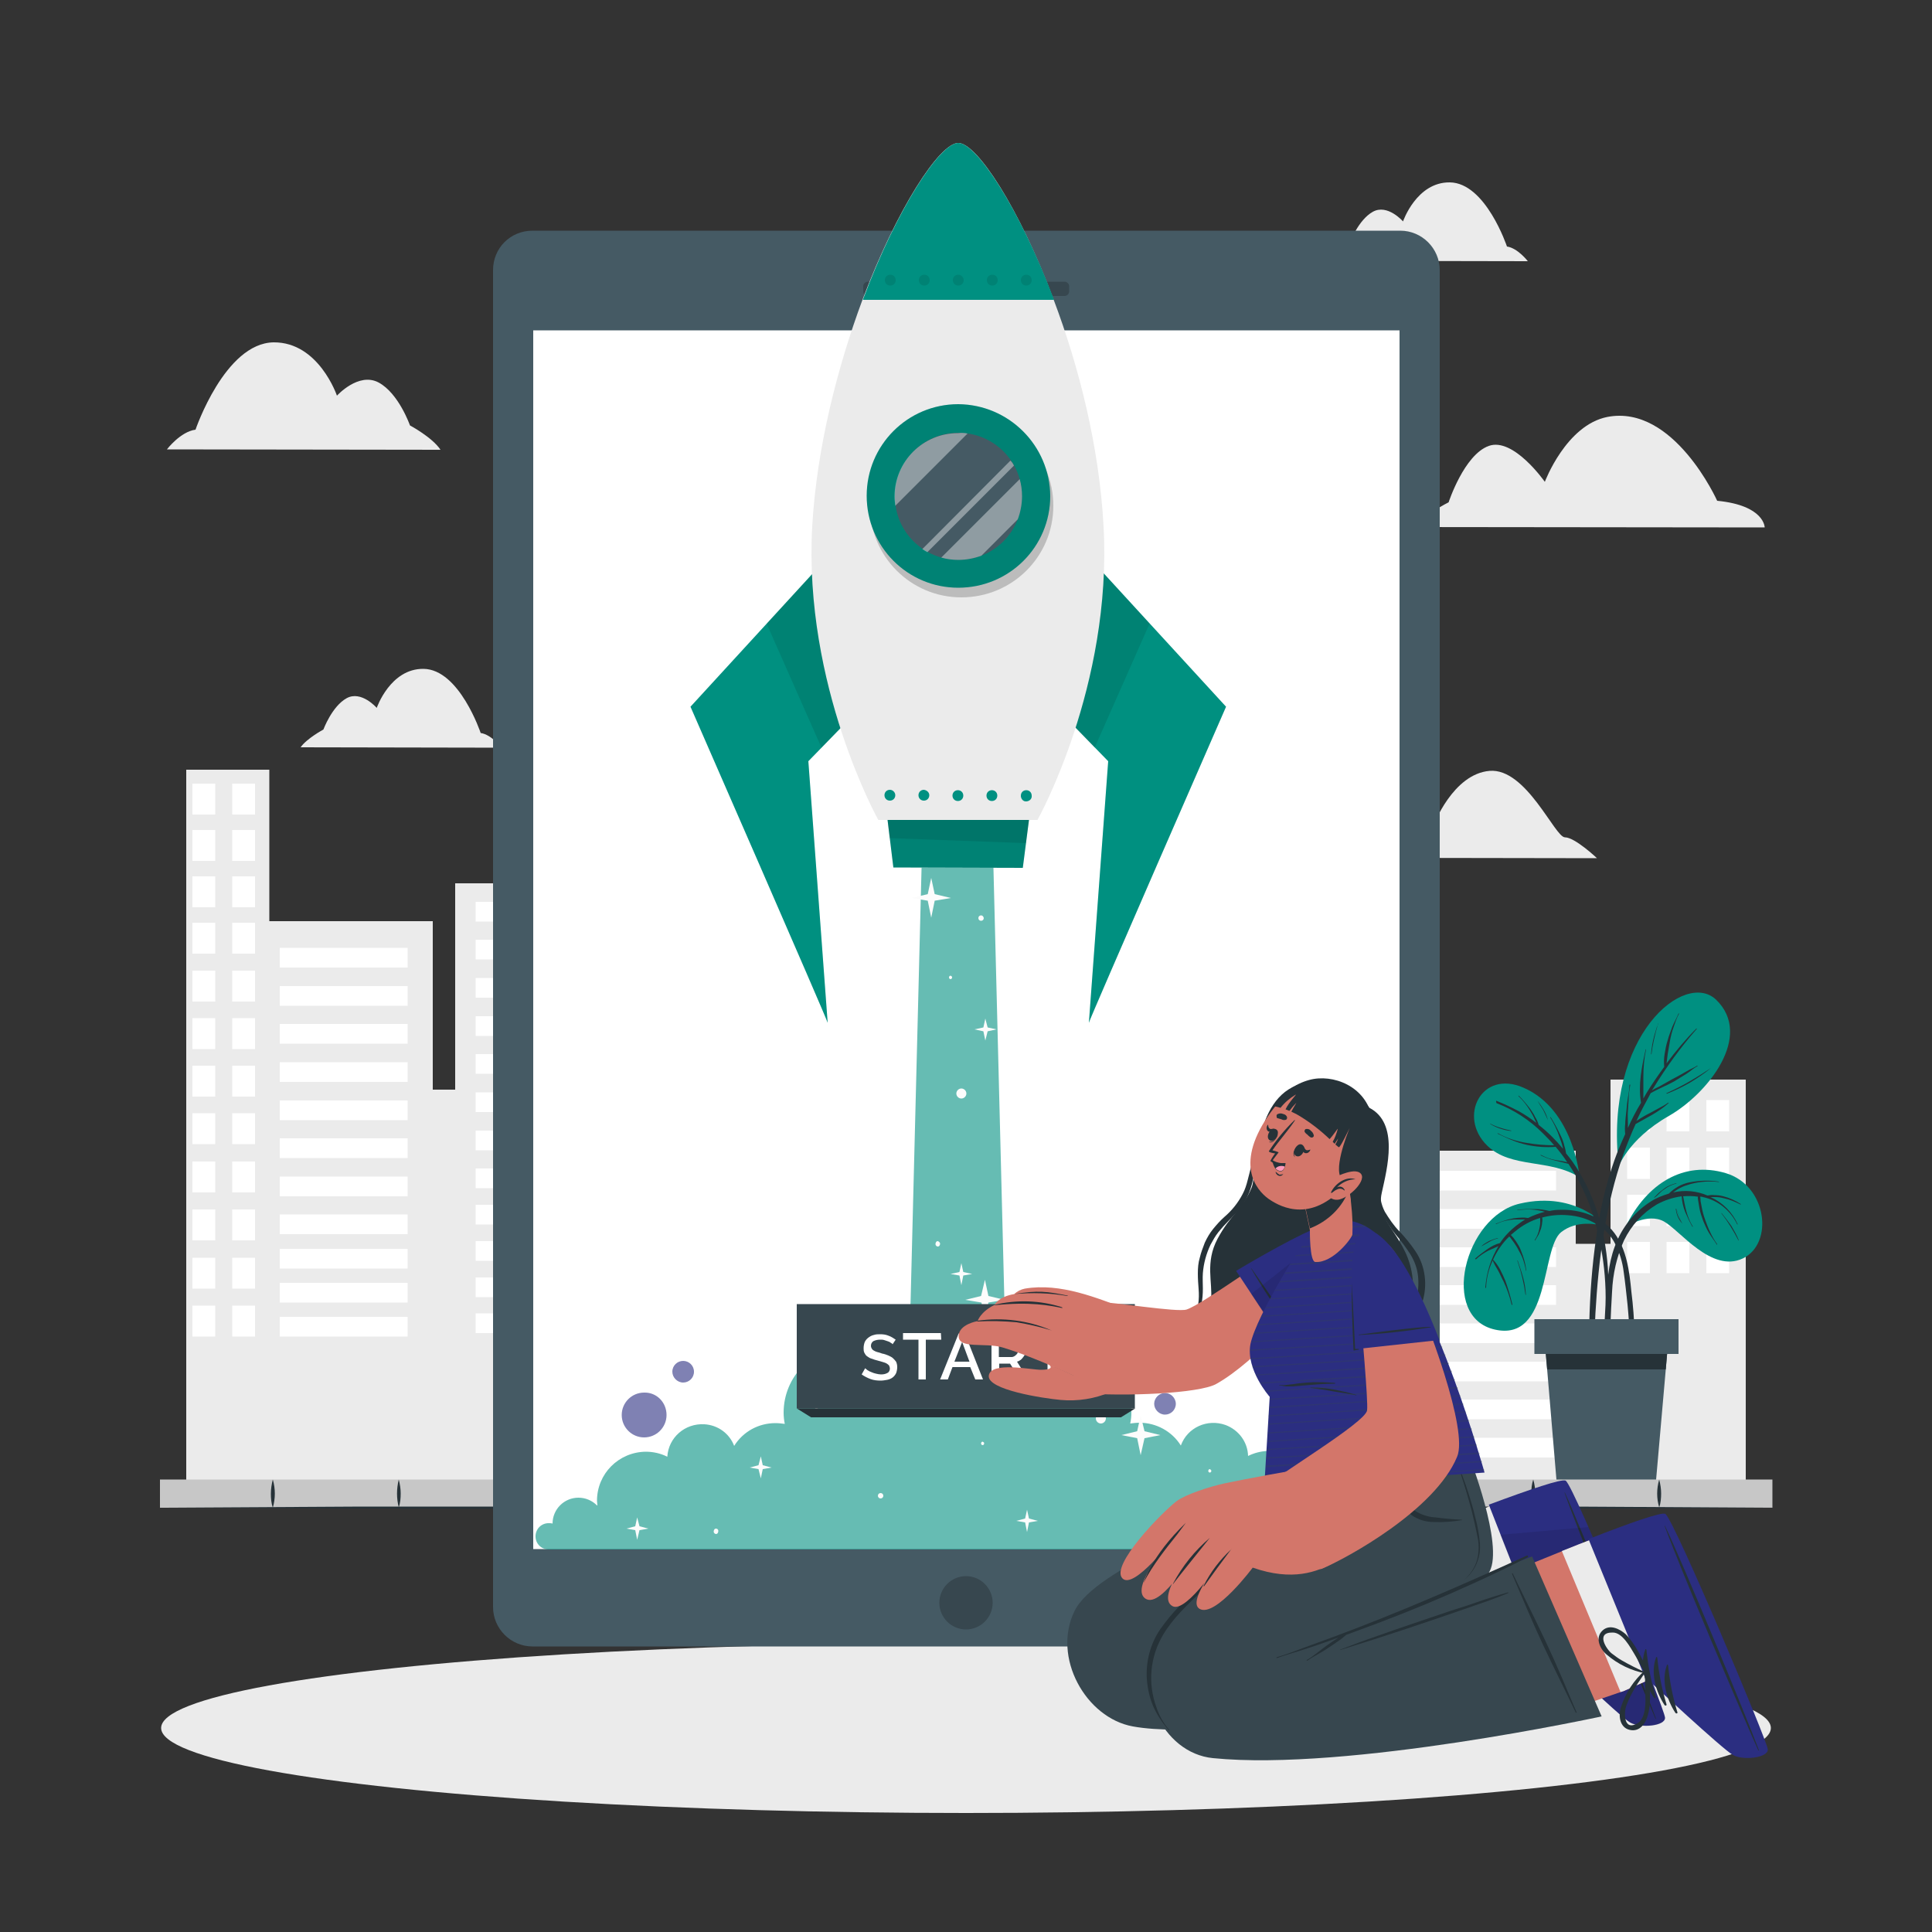 <?xml version="1.0" encoding="utf-8"?>
<!-- Generator: Adobe Illustrator 24.3.0, SVG Export Plug-In . SVG Version: 6.00 Build 0)  -->
<svg version="1.1" id="Calque_1" xmlns="http://www.w3.org/2000/svg" xmlns:xlink="http://www.w3.org/1999/xlink" x="0px" y="0px"
	 viewBox="0 0 500 500" style="enable-background:new 0 0 500 500;" xml:space="preserve">
<rect x="0" y="0" width="500" height="500" fill="#333333" stroke="none"/>
<style type="text/css">
	.st0{fill:#EBEBEB;}
	.st1{fill:#FFFFFF;}
	.st2{fill:#C7C7C7;}
	.st3{fill:#263238;}
	.st4{fill:#009081;}
	.st5{fill:#455A64;}
	.st6{fill:#37474F;}
	.st7{opacity:0.6;fill:#2B2E81;enable-background:new    ;}
	.st8{opacity:0.6;fill:#009081;enable-background:new    ;}
	.st9{opacity:0.1;fill:#009081;enable-background:new    ;}
	.st10{opacity:0.1;enable-background:new    ;}
	.st11{opacity:0.2;enable-background:new    ;}
	.st12{opacity:0.4;}
	.st13{opacity:0.1;}
	.st14{fill:#FCFCFC;}
	.st15{fill:#D3766A;}
	.st16{fill:#2B2E81;}
	.st17{opacity:0.3;fill:#37474F;enable-background:new    ;}
	.st18{fill:#FF99BA;}
</style>
<g id="freepik--background-complete--inject-608">
	<path class="st0" d="M114,116.4l-70.8-0.1c0,0,3.5-4.6,7.4-5.1c0,0,7.6-22.4,20.2-22.6c11.7-0.1,16.4,13.8,16.4,13.8
		S92.8,96.2,98,99s8.1,11.1,8.1,11.1S111.9,113.2,114,116.4z"/>
	<path class="st0" d="M367.2,136.4l89.5,0.1c0,0,0-5.7-12.3-6.9c0,0-11.2-25-28.4-21.7c-10.7,2.1-16.2,16.8-16.2,16.8
		s-8.1-11.6-14.5-9.3S374.9,130,374.9,130S368.3,133.2,367.2,136.4z"/>
	<path class="st0" d="M352.5,222l60.8,0.1c0,0-5.7-5.4-8.3-5.4s-10-18-19.5-17.2S371,213.6,371,213.6S359.4,210,352.5,222z"/>
	<path class="st0" d="M343.4,67.5l52,0.1c0,0-2.6-3.4-5.4-3.8c0,0-5.5-16.5-14.8-16.6c-8.6-0.1-12.1,10.1-12.1,10.1s-4-4.6-7.8-2.5
		s-6,8.1-6,8.1S345,65.2,343.4,67.5z"/>
	<path class="st0" d="M77.8,193.4l52,0.1c0,0-2.6-3.4-5.4-3.8c0,0-5.5-16.5-14.8-16.6c-8.6-0.1-12.1,10.1-12.1,10.1s-4-4.6-7.8-2.5
		s-6,8.1-6,8.1S79.4,191.1,77.8,193.4z"/>
	<polygon class="st0" points="48.2,199.2 48.2,390.2 451.8,390.2 451.8,279.4 416.8,279.4 416.8,321.9 407.8,321.9 407.8,297.8 
		363.3,297.8 363.3,335.9 357.4,335.9 357.4,185.5 318.7,185.5 318.7,271 298.8,271 298.8,301.6 292.8,301.6 292.8,282.4 
		257.6,282.4 257.6,339.7 247.4,339.7 247.4,293.1 215.2,293.1 215.2,257.7 193.3,257.7 193.3,237.5 168,237.5 168,327 159.5,327 
		159.5,228.6 117.8,228.6 117.8,282 112,282 112,238.4 69.7,238.4 69.7,199.2 	"/>
	<rect x="441.6" y="284.7" class="st1" width="5.9" height="8.1"/>
	<rect x="431.3" y="284.7" class="st1" width="5.9" height="8.1"/>
	<rect x="421.1" y="284.7" class="st1" width="5.9" height="8.1"/>
	<rect x="441.6" y="297" class="st1" width="5.9" height="8.1"/>
	<rect x="431.3" y="297" class="st1" width="5.9" height="8.1"/>
	<rect x="421.1" y="297" class="st1" width="5.9" height="8.1"/>
	<rect x="441.6" y="309.2" class="st1" width="5.9" height="8.1"/>
	<rect x="431.3" y="309.2" class="st1" width="5.9" height="8.1"/>
	<rect x="421.1" y="309.2" class="st1" width="5.9" height="8.1"/>
	<rect x="441.6" y="321.4" class="st1" width="5.9" height="8.1"/>
	<rect x="431.3" y="321.4" class="st1" width="5.9" height="8.1"/>
	<rect x="421.1" y="321.4" class="st1" width="5.9" height="8.1"/>
	<rect x="236.5" y="298.9" class="st1" width="5.9" height="6.8"/>
	<rect x="226.2" y="298.9" class="st1" width="5.9" height="6.8"/>
	<rect x="215.9" y="298.9" class="st1" width="5.9" height="6.8"/>
	<rect x="236.5" y="309.1" class="st1" width="5.9" height="6.8"/>
	<rect x="226.2" y="309.1" class="st1" width="5.9" height="6.8"/>
	<rect x="215.9" y="309.1" class="st1" width="5.9" height="6.8"/>
	<rect x="236.5" y="319.3" class="st1" width="5.9" height="6.8"/>
	<rect x="226.2" y="319.3" class="st1" width="5.9" height="6.8"/>
	<rect x="215.9" y="319.3" class="st1" width="5.9" height="6.8"/>
	<rect x="236.5" y="329.5" class="st1" width="5.9" height="6.8"/>
	<rect x="226.2" y="329.5" class="st1" width="5.9" height="6.8"/>
	<rect x="215.9" y="329.5" class="st1" width="5.9" height="6.8"/>
	<rect x="236.5" y="340" class="st1" width="5.9" height="6.8"/>
	<rect x="226.2" y="340" class="st1" width="5.9" height="6.8"/>
	<rect x="215.9" y="340" class="st1" width="5.9" height="6.8"/>
	<rect x="236.5" y="350.4" class="st1" width="5.9" height="6.8"/>
	<rect x="226.2" y="350.4" class="st1" width="5.9" height="6.8"/>
	<rect x="215.9" y="350.4" class="st1" width="5.9" height="6.8"/>
	<rect x="236.5" y="360.9" class="st1" width="5.9" height="6.8"/>
	<rect x="226.2" y="360.9" class="st1" width="5.9" height="6.8"/>
	<rect x="215.9" y="360.9" class="st1" width="5.9" height="6.8"/>
	<rect x="236.5" y="371.4" class="st1" width="5.9" height="6.8"/>
	<rect x="226.2" y="371.4" class="st1" width="5.9" height="6.8"/>
	<rect x="215.9" y="371.4" class="st1" width="5.9" height="6.8"/>
	<rect x="368.6" y="303" class="st1" width="34.1" height="5.1"/>
	<rect x="368.6" y="312.9" class="st1" width="34.1" height="5.1"/>
	<rect x="368.6" y="322.8" class="st1" width="34.1" height="5.1"/>
	<rect x="368.6" y="332.6" class="st1" width="34.1" height="5.1"/>
	<rect x="368.6" y="342.5" class="st1" width="34.1" height="5.1"/>
	<rect x="368.6" y="352.4" class="st1" width="34.1" height="5.1"/>
	<rect x="368.6" y="362.2" class="st1" width="34.1" height="5.1"/>
	<rect x="368.6" y="372.1" class="st1" width="34.1" height="5.1"/>
	<rect x="123.1" y="233.4" class="st1" width="31.4" height="5.1"/>
	<rect x="123.1" y="243.2" class="st1" width="31.4" height="5.1"/>
	<rect x="123.1" y="253.1" class="st1" width="31.4" height="5.1"/>
	<rect x="123.1" y="263" class="st1" width="31.4" height="5.1"/>
	<rect x="123.1" y="272.8" class="st1" width="31.4" height="5.1"/>
	<rect x="123.1" y="282.7" class="st1" width="31.4" height="5.1"/>
	<rect x="123.1" y="292.6" class="st1" width="31.4" height="5.1"/>
	<rect x="123.1" y="302.4" class="st1" width="31.4" height="5.1"/>
	<rect x="123.1" y="311.8" class="st1" width="31.4" height="5.1"/>
	<rect x="123.1" y="321.2" class="st1" width="31.4" height="5.1"/>
	<rect x="123.1" y="330.6" class="st1" width="31.4" height="5.1"/>
	<rect x="123.1" y="339.9" class="st1" width="31.4" height="5.1"/>
	<rect x="72.4" y="245.3" class="st1" width="33.1" height="5.1"/>
	<rect x="72.4" y="255.2" class="st1" width="33.1" height="5.1"/>
	<rect x="72.4" y="265" class="st1" width="33.1" height="5.1"/>
	<rect x="72.4" y="274.9" class="st1" width="33.1" height="5.1"/>
	<rect x="72.4" y="284.8" class="st1" width="33.1" height="5.1"/>
	<rect x="72.4" y="294.6" class="st1" width="33.1" height="5.1"/>
	<rect x="72.4" y="304.5" class="st1" width="33.1" height="5.1"/>
	<rect x="72.4" y="314.3" class="st1" width="33.1" height="5.1"/>
	<rect x="72.4" y="323.2" class="st1" width="33.1" height="5.1"/>
	<rect x="72.4" y="332" class="st1" width="33.1" height="5.1"/>
	<rect x="72.4" y="340.8" class="st1" width="33.1" height="5.1"/>
	<rect x="272" y="287" class="st1" width="10.5" height="4.9"/>
	<rect x="272" y="296.5" class="st1" width="10.5" height="4.9"/>
	<rect x="272" y="306" class="st1" width="10.5" height="4.9"/>
	<rect x="272" y="315.6" class="st1" width="10.5" height="4.9"/>
	<rect x="272" y="325.1" class="st1" width="10.5" height="4.9"/>
	<rect x="272" y="334.6" class="st1" width="10.5" height="4.9"/>
	<rect x="272" y="344.1" class="st1" width="10.5" height="4.9"/>
	<rect x="272" y="353.7" class="st1" width="10.5" height="4.9"/>
	<rect x="257.7" y="287" class="st1" width="10.5" height="4.9"/>
	<rect x="257.7" y="296.5" class="st1" width="10.5" height="4.9"/>
	<rect x="257.7" y="306" class="st1" width="10.5" height="4.9"/>
	<rect x="257.7" y="315.6" class="st1" width="10.5" height="4.9"/>
	<rect x="257.7" y="325.1" class="st1" width="10.5" height="4.9"/>
	<rect x="257.7" y="334.6" class="st1" width="10.5" height="4.9"/>
	<rect x="257.7" y="344.1" class="st1" width="10.5" height="4.9"/>
	<rect x="257.7" y="353.7" class="st1" width="10.5" height="4.9"/>
	<rect x="340.5" y="190.6" class="st1" width="11" height="7.7"/>
	<rect x="324.2" y="190.6" class="st1" width="11" height="7.7"/>
	<rect x="340.5" y="202" class="st1" width="11" height="7.7"/>
	<rect x="324.2" y="202" class="st1" width="11" height="7.7"/>
	<rect x="340.5" y="213.4" class="st1" width="11" height="7.7"/>
	<rect x="324.2" y="213.4" class="st1" width="11" height="7.7"/>
	<rect x="340.5" y="224.8" class="st1" width="11" height="7.7"/>
	<rect x="324.2" y="224.8" class="st1" width="11" height="7.7"/>
	<rect x="340.5" y="236.1" class="st1" width="11" height="7.7"/>
	<rect x="324.2" y="236.1" class="st1" width="11" height="7.7"/>
	<rect x="340.5" y="247.5" class="st1" width="11" height="7.7"/>
	<rect x="324.2" y="247.5" class="st1" width="11" height="7.7"/>
	<rect x="340.5" y="258.9" class="st1" width="11" height="7.7"/>
	<rect x="324.2" y="258.9" class="st1" width="11" height="7.7"/>
	<rect x="340.5" y="270.2" class="st1" width="11" height="7.7"/>
	<rect x="324.2" y="270.2" class="st1" width="11" height="7.7"/>
	<rect x="303.9" y="274.4" class="st1" width="11" height="7.7"/>
	<rect x="303.9" y="285.8" class="st1" width="11" height="7.7"/>
	<rect x="303.9" y="297.1" class="st1" width="11" height="7.7"/>
	<rect x="303.9" y="308.5" class="st1" width="11" height="7.7"/>
	<rect x="303.9" y="319.9" class="st1" width="11" height="7.7"/>
	<rect x="303.9" y="331.3" class="st1" width="11" height="7.7"/>
	<rect x="340.5" y="281.5" class="st1" width="11" height="7.7"/>
	<rect x="324.2" y="281.5" class="st1" width="11" height="7.7"/>
	<rect x="303.9" y="342.5" class="st1" width="11" height="7.7"/>
	<rect x="340.5" y="292.7" class="st1" width="11" height="7.7"/>
	<rect x="324.2" y="292.7" class="st1" width="11" height="7.7"/>
	<rect x="303.9" y="353.7" class="st1" width="11" height="7.7"/>
	<rect x="340.5" y="304" class="st1" width="11" height="7.7"/>
	<rect x="324.2" y="304" class="st1" width="11" height="7.7"/>
	<rect x="303.9" y="365" class="st1" width="11" height="7.7"/>
	<rect x="340.5" y="315.2" class="st1" width="11" height="7.7"/>
	<rect x="324.2" y="315.2" class="st1" width="11" height="7.7"/>
	<rect x="340.5" y="326.5" class="st1" width="11" height="7.7"/>
	<rect x="324.2" y="326.5" class="st1" width="11" height="7.7"/>
	<rect x="204.8" y="262.7" class="st1" width="5.9" height="6.8"/>
	<rect x="194.5" y="262.7" class="st1" width="5.9" height="6.8"/>
	<rect x="204.8" y="272.9" class="st1" width="5.9" height="6.8"/>
	<rect x="194.5" y="272.9" class="st1" width="5.9" height="6.8"/>
	<rect x="204.8" y="283.1" class="st1" width="5.9" height="6.8"/>
	<rect x="194.5" y="283.1" class="st1" width="5.9" height="6.8"/>
	<rect x="204.8" y="293.3" class="st1" width="5.9" height="6.8"/>
	<rect x="194.5" y="293.3" class="st1" width="5.9" height="6.8"/>
	<rect x="204.8" y="303.8" class="st1" width="5.9" height="6.8"/>
	<rect x="194.5" y="303.8" class="st1" width="5.9" height="6.8"/>
	<rect x="204.8" y="314.2" class="st1" width="5.9" height="6.8"/>
	<rect x="194.5" y="314.2" class="st1" width="5.9" height="6.8"/>
	<rect x="204.8" y="324.7" class="st1" width="5.9" height="6.8"/>
	<rect x="194.5" y="324.7" class="st1" width="5.9" height="6.8"/>
	<rect x="204.8" y="335.1" class="st1" width="5.9" height="6.8"/>
	<rect x="194.5" y="335.1" class="st1" width="5.9" height="6.8"/>
	<rect x="204.8" y="345.7" class="st1" width="5.9" height="6.8"/>
	<rect x="194.5" y="345.7" class="st1" width="5.9" height="6.8"/>
	<rect x="204.8" y="356.3" class="st1" width="5.9" height="6.8"/>
	<rect x="194.5" y="356.3" class="st1" width="5.9" height="6.8"/>
	<rect x="204.8" y="366.8" class="st1" width="5.9" height="6.8"/>
	<rect x="194.5" y="366.8" class="st1" width="5.9" height="6.8"/>
	<rect x="60.1" y="202.8" class="st1" width="5.9" height="8"/>
	<rect x="49.8" y="202.8" class="st1" width="5.9" height="8"/>
	<rect x="60.1" y="214.8" class="st1" width="5.9" height="8"/>
	<rect x="49.8" y="214.8" class="st1" width="5.9" height="8"/>
	<rect x="60.1" y="226.8" class="st1" width="5.9" height="8"/>
	<rect x="49.8" y="226.8" class="st1" width="5.9" height="8"/>
	<rect x="60.1" y="238.8" class="st1" width="5.9" height="8"/>
	<rect x="49.8" y="238.8" class="st1" width="5.9" height="8"/>
	<rect x="60.1" y="251.2" class="st1" width="5.9" height="8"/>
	<rect x="49.8" y="251.2" class="st1" width="5.9" height="8"/>
	<rect x="60.1" y="263.5" class="st1" width="5.9" height="8"/>
	<rect x="49.8" y="263.5" class="st1" width="5.9" height="8"/>
	<rect x="60.1" y="275.8" class="st1" width="5.9" height="8"/>
	<rect x="49.8" y="275.8" class="st1" width="5.9" height="8"/>
	<rect x="60.1" y="288.1" class="st1" width="5.9" height="8"/>
	<rect x="49.8" y="288.1" class="st1" width="5.9" height="8"/>
	<rect x="60.1" y="300.6" class="st1" width="5.9" height="8"/>
	<rect x="49.8" y="300.6" class="st1" width="5.9" height="8"/>
	<rect x="60.1" y="313" class="st1" width="5.9" height="8"/>
	<rect x="49.8" y="313" class="st1" width="5.9" height="8"/>
	<rect x="60.1" y="325.5" class="st1" width="5.9" height="8"/>
	<rect x="49.8" y="325.5" class="st1" width="5.9" height="8"/>
	<rect x="60.1" y="337.9" class="st1" width="5.9" height="8"/>
	<rect x="49.8" y="337.9" class="st1" width="5.9" height="8"/>
	<rect x="182.8" y="262.7" class="st1" width="5.9" height="6.8"/>
	<rect x="172.5" y="262.7" class="st1" width="5.9" height="6.8"/>
	<rect x="182.8" y="252.2" class="st1" width="5.9" height="6.8"/>
	<rect x="172.5" y="252.2" class="st1" width="5.9" height="6.8"/>
	<rect x="182.8" y="241.7" class="st1" width="5.9" height="6.8"/>
	<rect x="172.5" y="241.7" class="st1" width="5.9" height="6.8"/>
	<rect x="182.8" y="272.9" class="st1" width="5.9" height="6.8"/>
	<rect x="172.5" y="272.9" class="st1" width="5.9" height="6.8"/>
	<rect x="182.8" y="283.1" class="st1" width="5.9" height="6.8"/>
	<rect x="172.5" y="283.1" class="st1" width="5.9" height="6.8"/>
	<rect x="182.8" y="293.3" class="st1" width="5.9" height="6.8"/>
	<rect x="172.5" y="293.3" class="st1" width="5.9" height="6.8"/>
	<rect x="182.8" y="303.8" class="st1" width="5.9" height="6.8"/>
	<rect x="172.5" y="303.8" class="st1" width="5.9" height="6.8"/>
	<rect x="182.8" y="314.2" class="st1" width="5.9" height="6.8"/>
	<rect x="172.5" y="314.2" class="st1" width="5.9" height="6.8"/>
	<rect x="182.8" y="324.7" class="st1" width="5.9" height="6.8"/>
	<rect x="172.5" y="324.7" class="st1" width="5.9" height="6.8"/>
	<rect x="182.8" y="335.1" class="st1" width="5.9" height="6.8"/>
	<rect x="172.5" y="335.1" class="st1" width="5.9" height="6.8"/>
	<rect x="182.8" y="345.7" class="st1" width="5.9" height="6.8"/>
	<rect x="172.5" y="345.7" class="st1" width="5.9" height="6.8"/>
	<rect x="182.8" y="356.3" class="st1" width="5.9" height="6.8"/>
	<rect x="172.5" y="356.3" class="st1" width="5.9" height="6.8"/>
	<rect x="182.8" y="366.8" class="st1" width="5.9" height="6.8"/>
	<rect x="172.5" y="366.8" class="st1" width="5.9" height="6.8"/>
</g>
<g id="freepik--Shadow--inject-608">
	<ellipse class="st0" cx="250" cy="447.2" rx="208.3" ry="22"/>
</g>
<g id="freepik--Floor--inject-608">
	<rect x="41.4" y="382.9" class="st2" width="417.3" height="7.3"/>
	<path class="st3" d="M70.6,382.9c0.7,2.4,0.7,4.9,0,7.3c-0.4-1.2-0.5-2.4-0.5-3.6C70.1,385.3,70.3,384.1,70.6,382.9z"/>
	<path class="st3" d="M103.2,382.9c0.3,1.2,0.5,2.4,0.5,3.6c0,1.2-0.1,2.5-0.5,3.6C102.6,387.8,102.6,385.3,103.2,382.9L103.2,382.9
		z"/>
	<path class="st3" d="M135.9,382.9c0.7,2.4,0.7,4.9,0,7.3c-0.4-1.2-0.5-2.4-0.5-3.6C135.3,385.3,135.5,384.1,135.9,382.9z"/>
	<path class="st3" d="M168.5,382.9c0.3,1.2,0.5,2.4,0.5,3.6c0,1.2-0.1,2.5-0.5,3.6C167.8,387.8,167.8,385.3,168.5,382.9L168.5,382.9
		z"/>
	<path class="st3" d="M201.1,382.9c0.7,2.4,0.7,4.9,0,7.3c-0.4-1.2-0.5-2.4-0.5-3.6C200.6,385.3,200.7,384.1,201.1,382.9z"/>
	<path class="st3" d="M233.7,382.9c0.3,1.2,0.5,2.4,0.5,3.6c0,1.2-0.1,2.5-0.5,3.6C233,387.8,233,385.3,233.7,382.9L233.7,382.9z"/>
	<path class="st3" d="M266.3,382.9c0.7,2.4,0.7,4.9,0,7.3c-0.4-1.2-0.5-2.4-0.5-3.6C265.8,385.3,266,384.1,266.3,382.9z"/>
	<path class="st3" d="M298.9,382.9c0.3,1.2,0.5,2.4,0.5,3.6c0,1.2-0.1,2.5-0.5,3.6C298.3,387.8,298.3,385.3,298.9,382.9L298.9,382.9
		z"/>
	<path class="st3" d="M331.5,382.9c0.7,2.4,0.7,4.9,0,7.3c-0.4-1.2-0.5-2.4-0.5-3.6C331,385.3,331.2,384.1,331.5,382.9z"/>
	<path class="st3" d="M364.1,382.9c0.3,1.2,0.5,2.4,0.5,3.6c0,1.2-0.1,2.5-0.5,3.6C363.5,387.8,363.5,385.3,364.1,382.9L364.1,382.9
		z"/>
	<path class="st3" d="M396.8,382.9c0.7,2.4,0.7,4.9,0,7.3c-0.4-1.2-0.5-2.4-0.5-3.6C396.3,385.3,396.4,384.1,396.8,382.9z"/>
	<path class="st3" d="M429.4,382.9c0.3,1.2,0.5,2.4,0.5,3.6c0,1.2-0.1,2.5-0.5,3.6C428.7,387.8,428.7,385.3,429.4,382.9L429.4,382.9
		z"/>
	<polygon class="st3" points="41.4,390.2 93.5,389.9 145.7,389.9 250,389.7 354.3,389.9 406.5,389.9 458.6,390.2 406.5,390.4 
		354.3,390.5 250,390.7 145.7,390.5 93.5,390.4 	"/>
</g>
<g id="freepik--Plant--inject-608">
	<path class="st4" d="M420.7,317.5c5.5-11.3,15.1-17.1,25.9-13.9s12.5,18.3,4.4,22.1s-16.2-7.3-20.4-9.6S420.7,317.5,420.7,317.5z"
		/>
	<path class="st3" d="M415.4,347.5c0-1.4,0.1-2.7,0.1-4.1c0.1-2.7,0.2-5.4,0.3-8.1c0.2-5,0.7-9.8,2.8-14.4c1.8-4.1,4.9-7.6,8.7-10
		c1.4-0.9,3-1.5,4.6-2c1.5-1.5,3.3-2.5,5.3-2.9c2.5-0.5,5.1-0.6,7.6-0.2c0.1,0,0.1,0.1,0,0.1c-2.4-0.3-4.9-0.1-7.2,0.5
		c-1,0.3-2,0.6-2.9,1.1c-0.6,0.3-1.1,0.7-1.7,1.1c3-0.7,6.1-0.4,8.9,0.8c0.6-0.1,1.2-0.2,1.8-0.1c0.8,0,1.6,0.1,2.3,0.3
		c1.6,0.4,3.1,1.1,4.5,2c0.1,0,0,0.2-0.1,0.1c-1.4-0.7-2.8-1.3-4.3-1.6c-0.7-0.2-1.5-0.3-2.2-0.3c-0.4,0-0.8,0-1.2,0
		c3.1,1.4,5.6,3.9,7,7c0,0.1-0.1,0.1-0.1,0.1c-1.7-3.6-5-6.3-8.9-7.1c-0.2-0.1-0.5-0.1-0.7-0.1c0.1,0.4,0.1,0.7,0.1,1.1
		c0.1,0.5,0.2,1.1,0.3,1.6c0.2,1.1,0.5,2.2,0.9,3.3c0.4,1.1,0.8,2.2,1.3,3.2c0.5,1.1,1.1,2.1,1.8,3.1c0,0,0,0.1,0,0.1
		c0,0-0.1,0-0.1,0c0,0,0,0,0,0c-0.6-1-1.4-2-2-3c-0.6-1-1.1-2.1-1.5-3.1c-0.4-1.1-0.8-2.2-1-3.4c-0.1-0.6-0.2-1.2-0.3-1.8
		c-0.1-0.4-0.1-0.7-0.1-1.1c-1.3-0.2-2.6-0.2-3.8-0.1c0.5,2.7,1,5.5,2.5,7.8c0,0.1-0.1,0.1-0.1,0.1c-0.7-1.2-1.3-2.5-1.9-3.9
		c-0.5-1.3-0.8-2.6-0.9-4c-2.2,0.3-4.4,1-6.4,2.1c-3.7,2.2-6.6,5.4-8.5,9.3c-1.9,4.2-2.9,8.7-3.1,13.3c-0.4,5.8-0.4,11.6-1,17.3
		c0,0.4-0.6,0.5-0.7,0.1C415.3,350.1,415.3,348.8,415.4,347.5z"/>
	<path class="st3" d="M428.1,309.9c0.4-0.4,0.8-0.8,1.2-1.2c0.5-0.4,0.9-0.7,1.4-1.1c0.9-0.7,2-1.1,3.1-1.4c0.1,0,0.1,0.1,0,0.1
		c-1.1,0.3-2.2,0.8-3.1,1.5c-0.5,0.3-0.9,0.7-1.3,1.1c-0.4,0.4-0.8,0.8-1.3,1.1C428.1,310.1,428.1,310,428.1,309.9
		C428.1,310,428.1,309.9,428.1,309.9z"/>
	<path class="st3" d="M445.6,314c0.9,1.1,1.7,2.2,2.5,3.3c0.7,1.2,1.4,2.4,1.9,3.7c0,0,0,0.1-0.1,0c-1.3-2.5-2.7-4.8-4.4-7
		C445.4,314,445.5,313.9,445.6,314z"/>
	<path class="st3" d="M433.8,312.9c0.1,0.7,0.3,1.4,0.6,2c0.3,0.6,0.7,1.2,1,1.8 M435.4,316.7c-1-1.1-1.6-2.4-1.7-3.9
		c0,0,0.1,0,0.1,0L435.4,316.7z"/>
	<path class="st4" d="M416.1,317.8c0,0-7.8-9.8-22.8-6.3c-14.3,3.3-20.8,29.4-6.4,32.6s11.9-21,17.1-25.2
		C407.9,315.8,413.4,316.5,416.1,317.8z"/>
	<path class="st3" d="M381.8,325.7c1-0.9,2-1.6,3.1-2.4c1-0.7,2.1-1.3,3.3-1.6c0.6-0.9,1.2-1.7,2-2.5c1.3-1.4,2.9-2.6,4.5-3.6h-0.5
		c-0.8,0-1.6,0-2.4,0c-1.6,0.1-3.2,0.5-4.6,1.2c-0.1,0-0.1-0.1-0.1-0.1c1.5-0.6,3-1.1,4.6-1.4c0.8-0.1,1.6-0.2,2.3-0.2
		c0.4,0,0.8,0,1.3,0.1h0.2c1.4-0.7,2.8-1.2,4.3-1.6l-0.4-0.1c-0.7-0.2-1.5-0.3-2.2-0.4c-1.5-0.2-3-0.1-4.5,0.1c0,0-0.1-0.1,0-0.1
		c0,0,0,0,0,0c1.5-0.2,3-0.2,4.5-0.2c1.3,0,2.5,0.2,3.8,0.5c0.9-0.2,1.8-0.3,2.7-0.3c5.2-0.2,10.9,1.7,14.1,6s3.9,10,4.4,15.2
		c0.9,7.2,1.1,14.5,0.6,21.8c0,0.4-0.6,0.4-0.6,0c-0.2-6.2-0.4-12.3-1-18.5c-0.3-2.8-0.6-5.7-1-8.5c-0.3-2.4-1-4.8-2.1-7
		c-1.1-2.3-2.9-4.2-5.1-5.4c-2.2-1.3-4.6-2-7.2-2.2c-2.3-0.2-4.5,0-6.7,0.6c0.1,0.4,0.1,0.9,0,1.3c0,0.6-0.2,1.1-0.3,1.6
		c-0.2,0.5-0.4,1-0.6,1.5c-0.3,0.5-0.6,1-0.9,1.5c0,0.1-0.2,0-0.1-0.1c0.6-0.9,1-1.9,1.2-3c0.1-0.5,0.2-1,0.2-1.5c0-0.4,0-0.8,0-1.2
		c-2.4,0.7-4.6,1.9-6.5,3.5c-0.4,0.3-0.7,0.6-1.1,0.9c0.5,0.5,0.9,1,1.3,1.6c0.5,0.8,1,1.5,1.3,2.4c0.7,1.7,1.2,3.4,1.4,5.2
		c0,0.1-0.1,0.1-0.1,0c-0.3-1.7-0.8-3.4-1.7-4.9c-0.4-0.8-0.8-1.5-1.3-2.2c-0.3-0.4-0.5-0.7-0.8-1.1c-0.1-0.2-0.3-0.4-0.5-0.6
		c-1.8,1.7-3.2,3.8-4.2,6l0,0c0.7,0.7,1.3,1.6,1.8,2.5c0.5,1,1,2,1.4,3c0.7,2,1.3,4,1.8,6.1c0,0,0,0.1-0.1,0.1s-0.1,0-0.1-0.1
		c-0.5-2.1-1.2-4.1-2.1-6c-0.5-0.9-0.9-1.9-1.4-2.8c-0.5-0.8-1-1.7-1.4-2.6c-1,2.2-1.6,4.5-1.7,7c0,0,0,0.1-0.1,0.1s-0.1,0-0.1-0.1
		l0,0c0.3-3.8,1.4-7.4,3.4-10.7c-0.9,0.4-1.8,0.8-2.7,1.2c-1.1,0.6-2.2,1.3-3.1,2.2C381.8,325.9,381.7,325.8,381.8,325.7z"/>
	<path class="st3" d="M392.8,326.3c0.5,1.5,1,2.9,1.4,4.4c0.4,1.4,0.6,2.9,0.7,4.4h-0.1c-0.4-3-1.1-5.9-2.1-8.8c0,0,0-0.1,0-0.1
		C392.7,326.2,392.8,326.2,392.8,326.3C392.8,326.3,392.8,326.3,392.8,326.3z"/>
	<path class="st3" d="M383.3,322.6c0.6-0.6,1.3-1,2-1.4c0.7-0.3,1.5-0.6,2.3-0.8c0.1,0,0.1,0.1,0,0.1c-0.8,0.2-1.5,0.5-2.2,0.9
		C384.7,321.8,384,322.2,383.3,322.6L383.3,322.6z"/>
	<path class="st4" d="M408.8,304.7c0,0-1.4-17.5-14.5-23.2c-10.9-4.8-17.1,7.5-9.4,15C391.1,302.5,401.1,299.8,408.8,304.7z"/>
	<path class="st3" d="M387.3,284.9c2,0.8,3.9,1.7,5.8,2.7c1.6,0.9,3.1,1.9,4.5,3c-0.2-0.4-0.4-0.9-0.6-1.3c-0.3-0.7-0.7-1.3-1.1-2
		c-0.8-1.3-1.8-2.6-2.9-3.6c-0.1-0.1,0-0.2,0.1-0.1c1.1,1.1,2.1,2.3,3,3.5c0.4,0.6,0.9,1.3,1.2,2c0.4,0.6,0.7,1.3,0.9,2l0.1,0.1
		c2.3,1.8,4.4,3.9,6.2,6.1c0-0.2-0.1-0.4-0.1-0.5c-0.2-0.9-0.5-1.7-0.8-2.5c-0.6-1.8-1.4-3.5-2.4-5.1c0-0.1,0.1-0.1,0.1-0.1
		c1,1.6,1.9,3.3,2.7,5c0.4,0.8,0.7,1.7,0.9,2.6c0.2,0.6,0.3,1.2,0.4,1.8c0.6,0.7,1.1,1.4,1.7,2.2c5.6,8,8.4,17.6,9.1,27.3
		c0.2,2.9,0.2,5.8,0.1,8.6c0,2.9-0.3,5.8-0.8,8.7c0,0.2-0.3,0.1-0.3,0c0.1-2.5,0.3-5.1,0.4-7.6s0-5.1-0.2-7.6
		c-0.4-5-1.4-10-2.8-14.9c-1.5-5-3.7-9.7-6.6-14c-0.5-0.1-1.1-0.3-1.6-0.4l-2-0.5c-1.3-0.3-2.5-0.8-3.6-1.3c0,0,0-0.1,0-0.1
		s0.1,0,0.1,0c1.2,0.6,2.4,1.1,3.7,1.3c1,0.2,2.1,0.3,3.1,0.6c-0.9-1.4-1.9-2.7-3-4c-2.5,0.2-5,0-7.4-0.5c-1.3-0.3-2.6-0.7-3.8-1.2
		c-1.3-0.5-2.5-1.1-3.8-1.7c-0.1,0,0-0.2,0.1-0.1c2.3,1.3,4.9,2.1,7.5,2.5c2.3,0.4,4.7,0.6,7,0.6c-0.9-1.1-1.9-2.1-2.9-3.1
		c-3.4-3.4-7.5-6.1-12-7.8C387.1,285,387.2,284.8,387.3,284.9z"/>
	<path class="st3" d="M397.9,284.9c0.6,0.7,1.1,1.5,1.6,2.3c0.5,0.9,0.9,1.8,1.1,2.7c0,0,0,0,0,0c-0.4-0.9-0.8-1.8-1.2-2.6
		C398.9,286.5,398.4,285.7,397.9,284.9C397.7,285,397.8,284.9,397.9,284.9z"/>
	<path class="st3" d="M385.7,290.8c0.9,0.5,1.7,0.8,2.7,1.1c0.9,0.3,1.8,0.5,2.7,0.7v0.1c-1-0.1-1.9-0.3-2.8-0.6
		c-0.9-0.3-1.8-0.7-2.6-1.2C385.6,290.9,385.7,290.7,385.7,290.8z"/>
	<path class="st4" d="M418.9,301.5c0.1,0.8,2-6.4,13-12.7c10-5.7,22-20.7,12.2-30.1C436.1,251.1,415.2,267.7,418.9,301.5z"/>
	<path class="st3" d="M411.3,342.4c0.2-7.4,0.7-14.8,1.8-22.2c0.9-6.8,2.4-13.4,4.7-19.9c0.8-2.3,1.8-4.6,2.8-6.8
		c-0.1-0.9-0.1-1.8,0-2.6c0-1.1,0.2-2.2,0.3-3.4s0.2-2.2,0.4-3.4s0.4-2.2,0.4-3.3c0,0,0-0.1,0.1-0.1s0.1,0,0.1,0.1
		c-0.2,1.2-0.4,2.4-0.4,3.5c-0.1,1.1-0.1,2.2-0.2,3.2s0,2.2,0,3.2c0,0.4,0,0.8,0,1.2c1-2.2,2.1-4.4,3.4-6.5
		c-0.8-4.6,0.2-9.4,1.2-13.8c0-0.1,0.1,0,0.1,0c-0.5,2.3-0.7,4.7-0.7,7.1c0,1.9,0,3.8,0,5.6l0.8-1.4c1.4-2.3,3-4.6,4.6-6.8
		c-0.1-1.1-0.1-2.2,0.1-3.3c0.2-1.2,0.4-2.4,0.8-3.6c0.3-1.2,0.8-2.3,1.2-3.5c0.5-1.2,1.1-2.2,1.6-3.4c0-0.1,0.2,0,0.1,0.1
		c-0.6,1.1-1,2.3-1.4,3.5c-0.4,1.1-0.7,2.3-0.9,3.4c-0.2,1.2-0.4,2.3-0.6,3.5c-0.1,0.8-0.2,1.6-0.3,2.4c2.4-3.2,4.9-6.2,7.7-9
		c0.1-0.1,0.2,0,0.1,0.1c-4.2,4.8-7.9,9.9-11.2,15.3l-0.4,0.6c0.6-0.4,1.3-0.7,1.9-1c1.1-0.6,2.1-1.2,3.2-1.8s2.1-1.1,3.1-1.7
		c0.5-0.3,1.1-0.6,1.6-0.9c0.6-0.3,1.3-0.6,1.9-1c0.1-0.1,0.2,0.1,0.1,0.1c-1.1,0.6-2,1.5-3,2.1s-2.1,1.3-3.1,1.9
		c-2,1.1-4.1,1.9-6,3c-1.3,2.4-2.6,4.8-3.7,7.2c1.2-0.8,2.4-1.5,3.6-2.1c0.8-0.4,1.6-0.9,2.4-1.3c0.8-0.4,1.5-0.8,2.2-1.3
		c0.1-0.1,0.2,0,0.1,0.1c-1.3,1.2-2.7,2.1-4.2,3c-1.4,0.8-2.9,1.6-4.3,2.4c-1.2,2.6-2.2,5.2-3.2,7.9c-4.6,13.1-6.4,27.1-7.2,41
		c-0.2,4.1-0.4,8.3-0.4,12.4s0.2,8.3,0.2,12.4c0,0.1-0.2,0.1-0.2,0c-0.5-3.7-0.6-7.4-0.7-11.1S411.2,346.2,411.3,342.4z"/>
	<path class="st3" d="M431.3,282.9c2-0.9,4-1.9,5.9-3c1.9-1.1,3.8-2.3,5.6-3.5c0,0,0.1,0,0,0c-1.7,1.4-3.5,2.6-5.3,3.7
		c-1.9,1.1-3.9,2.1-6,2.9C431.3,283.1,431.2,283,431.3,282.9z"/>
	<path class="st3" d="M428.1,268c0.2-0.6,0.4-1.3,0.6-1.9 M428.7,266.1c0.1-0.4,0.3-0.7,0.4-1.1c0,0,0-0.1,0-0.1s0-0.1,0.1-0.2
		s0,0,0,0s-0.1,0.2-0.1,0.4c0,0.1,0,0.1-0.1,0.2c-0.7,2.5-1.3,5-1.6,7.5c0,0.1-0.1,0.1-0.1,0c0.1-1.6,0.4-3.2,0.8-4.7L428.7,266.1z"
		/>
	<polygon class="st5" points="399.6,345.1 400.4,354.4 402.8,382.9 428.6,382.9 431.1,354.4 431.9,345.1 	"/>
	<polygon class="st3" points="399.6,345.1 400.4,354.4 431.1,354.4 431.9,345.1 	"/>
	<rect x="397.1" y="341.4" class="st5" width="37.3" height="9"/>
</g>
<g id="freepik--Device--inject-608">
	<path class="st5" d="M137.8,59.7h224.6c5.6,0,10.2,4.6,10.2,10.2v346c0,5.6-4.6,10.2-10.2,10.2H137.8c-5.6,0-10.2-4.6-10.2-10.2
		v-346C127.6,64.2,132.1,59.7,137.8,59.7z"/>
	<rect x="138" y="85.5" class="st1" width="224.2" height="315.4"/>
	<path class="st6" d="M276.7,74.1v1.3c0,0.7-0.6,1.2-1.2,1.2h-50.9c-0.7,0-1.2-0.6-1.2-1.2v-1.3c0-0.7,0.6-1.2,1.2-1.2h50.9
		C276.1,72.9,276.7,73.4,276.7,74.1z"/>
	<path class="st6" d="M250,421.7c-3.8,0-6.9-3.1-6.9-6.9s3.1-6.9,6.9-6.9c3.8,0,6.9,3.1,6.9,6.9c0,0,0,0,0,0
		C256.9,418.6,253.8,421.7,250,421.7z"/>
</g>
<g id="freepik--Rocket--inject-608">
	<path class="st7" d="M172.5,366.2c0,3.2-2.6,5.8-5.8,5.8s-5.8-2.6-5.8-5.8c0-3.2,2.6-5.8,5.8-5.8h0
		C169.9,360.3,172.5,362.9,172.5,366.2z"/>
	<path class="st7" d="M179.6,355c0,1.6-1.3,2.8-2.8,2.8s-2.8-1.3-2.8-2.8c0-1.6,1.3-2.8,2.8-2.8l0,0
		C178.3,352.2,179.6,353.4,179.6,355z"/>
	<path class="st7" d="M304.3,363.3c0,1.6-1.3,2.8-2.8,2.8s-2.8-1.3-2.8-2.8s1.3-2.8,2.8-2.8l0,0C303,360.5,304.3,361.8,304.3,363.3z
		"/>
	<path class="st7" d="M361.1,389.3c0,1.6-1.3,2.8-2.8,2.8s-2.8-1.3-2.8-2.8s1.3-2.8,2.8-2.8l0,0
		C359.9,386.4,361.1,387.7,361.1,389.3z"/>
	<path class="st8" d="M356.8,397.6c0,1.9-1.5,3.4-3.4,3.4h0H142.2c-1.9,0.1-3.5-1.3-3.6-3.2c-0.1-1.9,1.3-3.5,3.2-3.6
		c0.1,0,0.2,0,0.4,0c0.3,0,0.5,0,0.8,0.1c0-3.7,3-6.7,6.7-6.7c1.8,0,3.5,0.7,4.8,2h0.1c0-0.4-0.1-0.8-0.1-1.2
		c0-7,5.6-12.6,12.6-12.7c1.9,0,3.8,0.4,5.6,1.3c0.3-5,4.6-8.7,9.6-8.4c3.5,0.2,6.5,2.4,7.7,5.6c2.3-3.7,6.3-5.9,10.7-5.9
		c0.8,0,1.6,0.1,2.4,0.2c-0.2-1-0.3-1.9-0.3-2.9c0-9.4,7.6-17.1,17.1-17.1c4.1,0,8,1.5,11.1,4.1c0.6-1.1,1.7-1.8,3-1.8
		c0.4,0,0.9,0.1,1.3,0.3l3.2-126.6h18.6l3.2,126.6c0.4-0.2,0.9-0.3,1.3-0.3c1.3,0,2.4,0.7,3,1.8c7.1-6.2,17.9-5.4,24.1,1.8
		c2.7,3.1,4.1,7.1,4.1,11.1c0,1-0.1,2-0.3,2.9c0.8-0.1,1.6-0.2,2.4-0.2c4.3,0,8.4,2.2,10.7,5.9c1.7-4.7,6.9-7,11.6-5.3
		c3.4,1.3,5.7,4.4,5.8,8c6.3-3.1,13.8-0.5,16.9,5.8c0.8,1.7,1.3,3.6,1.3,5.5c0,0.4,0,0.8-0.1,1.2h0.1c2.6-2.6,6.8-2.7,9.4-0.1
		c1.3,1.3,2,3,2,4.8c0.3-0.1,0.5-0.1,0.8-0.1C355.3,394.1,356.8,395.7,356.8,397.6C356.8,397.5,356.8,397.6,356.8,397.6z"/>
	<path class="st4" d="M214.2,144.2l-35.5,38.7c0,0,35.5,81.2,35.5,81.8l-5-67.7l11-11.3L214.2,144.2z"/>
	<path class="st9" d="M214.2,144.2l-35.5,38.7c0,0,35.5,81.2,35.5,81.8l-5-67.7l11-11.3L214.2,144.2z"/>
	<polygon class="st10" points="220.1,185.7 212.6,193.5 198.4,161.4 214.2,144.2 	"/>
	<path class="st4" d="M281.8,144.2l35.5,38.7c0,0-35.5,81.2-35.5,81.8l5-67.7l-11-11.3L281.8,144.2z"/>
	<path class="st9" d="M281.8,144.2l35.5,38.7c0,0-35.5,81.2-35.5,81.8l5-67.7l-11-11.3L281.8,144.2z"/>
	<polygon class="st10" points="275.8,185.7 283.3,193.5 297.5,161.4 281.8,144.2 	"/>
	<path class="st0" d="M268.5,212.2h-41.2c0,0-19.4-34.7-17.1-76c1.2-20.6,6.6-41.4,13-58.6c9-23.8,20-40.6,24.8-40.6
		s15.8,16.8,24.7,40.6c6.5,17.2,11.8,38,12.9,58.6C287.9,177.6,268.5,212.2,268.5,212.2z"/>
	<path class="st11" d="M272.6,130.9c0,13.1-10.6,23.7-23.8,23.7c-13.1,0-23.7-10.6-23.7-23.8s10.6-23.7,23.8-23.7c0,0,0,0,0,0
		C262,107.1,272.6,117.7,272.6,130.9C272.6,130.8,272.6,130.9,272.6,130.9z"/>
	<path class="st4" d="M271.8,128.4c0,13.1-10.6,23.7-23.8,23.7c-13.1,0-23.7-10.6-23.7-23.8c0-13.1,10.6-23.7,23.7-23.7
		C261.1,104.7,271.7,115.3,271.8,128.4C271.8,128.4,271.8,128.4,271.8,128.4z"/>
	<path class="st10" d="M271.8,128.4c0,13.1-10.6,23.7-23.8,23.7c-13.1,0-23.7-10.6-23.7-23.8c0-13.1,10.6-23.7,23.7-23.7
		C261.1,104.7,271.7,115.3,271.8,128.4C271.8,128.4,271.8,128.4,271.8,128.4z"/>
	<path class="st5" d="M264.5,128.4c0,9.1-7.3,16.5-16.4,16.5c-9.1,0-16.5-7.3-16.5-16.4c0-9.1,7.3-16.5,16.4-16.5c0,0,0,0,0,0
		C257.1,112,264.5,119.3,264.5,128.4z"/>
	<g class="st12">
		<path class="st1" d="M264.5,128.4c0,2.1-0.4,4.1-1.1,6l-9.4,9.4c-1.9,0.7-3.9,1.1-6,1.1c-1.5,0-3-0.2-4.4-0.6l20.3-20.3
			C264.3,125.4,264.5,126.9,264.5,128.4z"/>
		<path class="st1" d="M250.4,112.2l-18.7,18.7c-0.1-0.8-0.2-1.6-0.2-2.4c0-9.1,7.4-16.4,16.4-16.4C248.8,112,249.6,112,250.4,112.2
			z"/>
		<path class="st1" d="M262.4,120.5l-22.4,22.4c-0.4-0.2-0.9-0.5-1.3-0.8l22.8-22.9C261.9,119.6,262.2,120,262.4,120.5z"/>
	</g>
	<path class="st4" d="M272.8,77.6h-49.5c8.9-23.8,20-40.6,24.7-40.6S263.8,53.8,272.8,77.6z"/>
	<g class="st13">
		<path d="M231.8,72.5c0,0.8-0.6,1.4-1.4,1.4s-1.4-0.6-1.4-1.4s0.6-1.4,1.4-1.4l0,0C231.2,71.1,231.8,71.7,231.8,72.5
			C231.8,72.5,231.8,72.5,231.8,72.5z"/>
		<path d="M240.6,72.5c0,0.8-0.6,1.4-1.4,1.4c-0.8,0-1.4-0.6-1.4-1.4c0-0.8,0.6-1.4,1.4-1.4c0,0,0,0,0,0
			C240,71.1,240.6,71.7,240.6,72.5z"/>
		<path d="M249.4,72.5c0,0.8-0.6,1.4-1.4,1.4c0,0,0,0,0,0c-0.8,0-1.4-0.6-1.4-1.4c0-0.8,0.6-1.4,1.4-1.4
			C248.7,71.1,249.4,71.7,249.4,72.5C249.4,72.5,249.4,72.5,249.4,72.5L249.4,72.5z"/>
		<path d="M258.2,72.5c0,0.8-0.6,1.4-1.4,1.4c-0.8,0-1.4-0.6-1.4-1.4s0.6-1.4,1.4-1.4c0,0,0,0,0,0C257.6,71.1,258.2,71.7,258.2,72.5
			C258.2,72.5,258.2,72.5,258.2,72.5z"/>
		<path d="M267,72.5c0,0.8-0.6,1.4-1.4,1.4c-0.8,0-1.4-0.6-1.4-1.4c0-0.8,0.6-1.4,1.4-1.4c0,0,0,0,0,0C266.4,71.1,267,71.7,267,72.5
			L267,72.5z"/>
	</g>
	<path class="st4" d="M231.7,205.8c0,0.8-0.6,1.4-1.4,1.4c-0.8,0-1.4-0.6-1.4-1.4c0-0.8,0.6-1.4,1.4-1.4c0,0,0,0,0,0
		C231.1,204.4,231.7,205.1,231.7,205.8C231.7,205.8,231.7,205.8,231.7,205.8z"/>
	<path class="st4" d="M240.5,205.8c0,0.8-0.6,1.4-1.4,1.4c-0.8,0-1.4-0.6-1.4-1.4c0-0.8,0.6-1.4,1.4-1.4c0,0,0,0,0,0
		C239.9,204.5,240.5,205.1,240.5,205.8C240.5,205.8,240.5,205.8,240.5,205.8z"/>
	<path class="st4" d="M249.3,205.9c0,0.8-0.6,1.4-1.4,1.4c-0.8,0-1.4-0.6-1.4-1.4c0-0.8,0.6-1.4,1.4-1.4c0,0,0,0,0,0
		C248.7,204.5,249.3,205.1,249.3,205.9C249.3,205.8,249.3,205.8,249.3,205.9z"/>
	<path class="st4" d="M258.1,205.9c0,0.8-0.6,1.4-1.4,1.4c-0.8,0-1.4-0.6-1.4-1.4c0-0.8,0.6-1.4,1.4-1.4c0,0,0,0,0,0
		C257.5,204.5,258.1,205.1,258.1,205.9z"/>
	<path class="st4" d="M267,205.9c0.1,0.8-0.5,1.4-1.3,1.5c-0.8,0.1-1.4-0.5-1.5-1.3c0-0.1,0-0.2,0-0.2c0-0.8,0.6-1.4,1.4-1.4
		c0,0,0,0,0,0C266.4,204.5,267,205.1,267,205.9C267,205.9,267,205.9,267,205.9z"/>
	<polygon class="st4" points="264.7,224.6 231.2,224.5 229.7,212.2 266.3,212.2 	"/>
	<polygon class="st10" points="264.7,224.6 231.2,224.5 229.7,212.2 266.3,212.2 	"/>
	<polygon class="st10" points="266.3,212.2 265.5,218.2 230.2,216.9 229.7,212.2 	"/>
	<polygon class="st14" points="300.3,371.4 296.2,372.2 295.2,376.6 294.3,372.2 290.2,371.4 294.3,370.4 295.2,366.3 296.2,370.4 	
		"/>
	<polygon class="st14" points="260,336.4 255.8,337.1 254.9,341.5 254,337.1 249.8,336.4 253.9,335.4 254.9,331.2 255.8,335.4 	"/>
	<polygon class="st14" points="246.1,232.4 241.9,233.1 241,237.5 240.1,233.1 235.9,232.4 240.1,231.4 241,227.2 241.9,231.4 	"/>
	<polygon class="st14" points="199.7,379.8 197.4,380.2 196.9,382.6 196.3,380.2 194,379.8 196.3,379.2 196.9,376.9 197.4,379.2 	
		"/>
	<polygon class="st14" points="324.4,387 322.1,387.5 321.6,389.9 321.1,387.5 318.8,387 321.1,386.5 321.6,384.2 322.1,386.5 	"/>
	<polygon class="st14" points="167.8,395.6 165.5,396 164.9,398.5 164.4,396 162.1,395.6 164.4,395 164.9,392.7 165.5,395 	"/>
	<polygon class="st14" points="268.6,393.6 266.3,394 265.8,396.5 265.3,394 263,393.6 265.3,393 265.8,390.7 266.3,393 	"/>
	<polygon class="st14" points="251.6,329.7 249.3,330.1 248.8,332.6 248.3,330.1 246,329.7 248.3,329.2 248.8,326.9 249.3,329.2 	
		"/>
	<polygon class="st14" points="257.9,266.4 255.6,266.9 255,269.3 254.5,266.9 252.2,266.4 254.5,265.9 255,263.6 255.6,265.9 	"/>
	<path class="st14" d="M329.9,392.3c-0.4,0-0.6,0.4-0.6,0.8c0,0.3,0.3,0.6,0.6,0.6c0.4,0,0.6-0.4,0.6-0.8
		C330.5,392.6,330.2,392.4,329.9,392.3z"/>
	<path class="st14" d="M242.7,321.2c-0.4,0-0.6,0.4-0.6,0.8c0,0.3,0.3,0.6,0.6,0.6c0.4,0,0.6-0.4,0.6-0.8
		C243.2,321.5,243,321.3,242.7,321.2z"/>
	<path class="st14" d="M253.9,236.9c-0.4,0-0.7,0.3-0.7,0.7c0,0.4,0.3,0.7,0.7,0.7c0.4,0,0.7-0.3,0.7-0.7
		C254.5,237.1,254.2,236.9,253.9,236.9z"/>
	<path class="st14" d="M185.3,395.6c-0.4,0-0.6,0.4-0.6,0.8c0,0.3,0.3,0.6,0.6,0.6c0.4,0,0.6-0.4,0.6-0.8
		C185.9,395.9,185.7,395.6,185.3,395.6z"/>
	<path class="st14" d="M227.9,386.4c-0.4,0-0.7,0.3-0.7,0.7c0,0.4,0.3,0.7,0.7,0.7c0.4,0,0.7-0.3,0.7-0.7
		C228.6,386.7,228.3,386.4,227.9,386.4z"/>
	<path class="st14" d="M313.1,380.2c-0.3,0-0.4,0.3-0.4,0.5c0,0.2,0.2,0.4,0.4,0.4c0.3,0,0.4-0.3,0.4-0.5
		C313.4,380.4,313.3,380.3,313.1,380.2z"/>
	<path class="st14" d="M254.3,373.1c-0.3,0-0.4,0.3-0.4,0.5c0,0.2,0.2,0.4,0.4,0.4c0.3,0,0.4-0.3,0.4-0.5
		C254.7,373.3,254.5,373.2,254.3,373.1z"/>
	<path class="st14" d="M246,252.5c-0.3,0-0.4,0.3-0.4,0.5c0,0.2,0.2,0.4,0.4,0.4c0.3,0,0.4-0.3,0.4-0.5
		C246.4,252.7,246.2,252.6,246,252.5z"/>
	<path class="st14" d="M211.3,363.8c-0.3,0-0.4,0.3-0.4,0.5c0,0.2,0.2,0.4,0.4,0.4c0.3,0,0.4-0.3,0.4-0.5
		C211.7,364,211.5,363.9,211.3,363.8z"/>
	<path class="st14" d="M284.9,365.8c-0.7,0-1.3,0.6-1.3,1.3c0,0.7,0.6,1.3,1.3,1.3c0.7,0,1.3-0.6,1.3-1.3
		C286.2,366.3,285.6,365.8,284.9,365.8z"/>
	<path class="st14" d="M217.4,359.5c-0.7,0-1.3,0.6-1.3,1.3c0,0.7,0.6,1.3,1.3,1.3c0.7,0,1.3-0.6,1.3-1.3
		C218.7,360,218.1,359.5,217.4,359.5z"/>
	<path class="st14" d="M248.8,281.7c-0.7,0-1.3,0.6-1.3,1.3c0,0.7,0.6,1.3,1.3,1.3c0.7,0,1.3-0.6,1.3-1.3
		C250.1,282.3,249.5,281.7,248.8,281.7z"/>
</g>
<g id="freepik--start-button--inject-608">
	<rect x="206.2" y="337.5" class="st6" width="87.5" height="27"/>
	<path class="st1" d="M231,347.9c-0.1-0.2-0.3-0.3-0.5-0.4c-0.2-0.2-0.5-0.3-0.8-0.4c-0.3-0.1-0.6-0.2-0.9-0.3
		c-0.3-0.1-0.7-0.1-1-0.1c-0.6,0-1.2,0.1-1.8,0.4c-0.4,0.3-0.6,0.7-0.6,1.2c0,0.3,0.1,0.5,0.2,0.7c0.1,0.2,0.3,0.4,0.5,0.5
		c0.3,0.2,0.6,0.3,0.9,0.4c0.4,0.1,0.8,0.2,1.3,0.4c0.6,0.1,1.1,0.3,1.6,0.5c0.4,0.2,0.9,0.4,1.2,0.7c0.3,0.3,0.6,0.6,0.8,0.9
		c0.2,0.4,0.3,0.9,0.3,1.4c0,0.5-0.1,1.1-0.3,1.6c-0.2,0.4-0.5,0.8-0.9,1.1c-0.4,0.3-0.9,0.5-1.4,0.6c-0.6,0.1-1.1,0.2-1.7,0.2
		c-0.9,0-1.8-0.1-2.6-0.4c-0.8-0.3-1.6-0.7-2.3-1.2l0.9-1.6c0.2,0.2,0.4,0.3,0.6,0.5c0.3,0.2,0.7,0.4,1,0.5c0.4,0.2,0.8,0.3,1.2,0.4
		c0.4,0.1,0.9,0.2,1.3,0.2c0.6,0,1.2-0.1,1.7-0.4c0.4-0.2,0.6-0.7,0.6-1.1c0-0.3-0.1-0.5-0.2-0.8c-0.2-0.2-0.4-0.4-0.6-0.5
		c-0.3-0.2-0.7-0.3-1-0.4l-1.4-0.4c-0.5-0.1-1-0.3-1.6-0.5c-0.4-0.1-0.8-0.4-1.1-0.6c-0.3-0.2-0.5-0.5-0.7-0.9
		c-0.2-0.4-0.2-0.8-0.2-1.2c0-0.5,0.1-1.1,0.3-1.6c0.2-0.4,0.5-0.8,0.9-1.1c0.4-0.3,0.9-0.6,1.4-0.7c0.6-0.2,1.1-0.2,1.7-0.2
		c0.8,0,1.5,0.1,2.2,0.4c0.6,0.2,1.2,0.6,1.8,1L231,347.9z"/>
	<path class="st1" d="M243.6,346.7h-4V357h-1.9v-10.3h-4v-1.7h9.8L243.6,346.7z"/>
	<path class="st1" d="M248.1,345.1h1.6l4.7,11.9h-2l-1.3-3.2h-4.6l-1.2,3.2h-2L248.1,345.1z M250.9,352.4l-1.9-5.1l-2,5.1H250.9z"/>
	<path class="st1" d="M256.6,357v-11.9h5.2c0.5,0,1,0.1,1.5,0.3c0.4,0.2,0.8,0.5,1.2,0.9c0.3,0.4,0.6,0.8,0.8,1.2
		c0.2,0.5,0.3,0.9,0.3,1.4c0,0.4-0.1,0.8-0.2,1.2c-0.1,0.4-0.3,0.7-0.5,1c-0.2,0.3-0.5,0.6-0.7,0.8c-0.3,0.2-0.6,0.4-1,0.5l2.9,4.6
		h-2.1l-2.6-4.1h-2.8v4.1H256.6z M258.5,351.2h3.3c0.3,0,0.5-0.1,0.7-0.2c0.2-0.1,0.4-0.3,0.6-0.5c0.2-0.2,0.3-0.5,0.4-0.7
		c0.1-0.3,0.1-0.6,0.1-0.9c0-0.6-0.2-1.1-0.6-1.6c-0.2-0.2-0.4-0.4-0.6-0.5c-0.2-0.1-0.5-0.2-0.7-0.2h-3.2L258.5,351.2z"/>
	<path class="st1" d="M277,346.7h-4V357h-1.9v-10.3h-4v-1.7h9.9V346.7z"/>
	<polygon class="st3" points="290.1,366.8 209.9,366.8 206.2,364.5 293.8,364.5 	"/>
</g>
<g id="freepik--Character--inject-608">
	<path class="st15" d="M430.4,443.6c0.2,2.2-6.2,2.9-8.8,1.4c-2.1-1.5-4.2-3.2-6.1-5c-6.4-5.6-15.2-13.9-15.2-13.9l-6.5,2.9
		l-31.9,10.6L348.5,405c0,0,15.4-6.5,30.1-12.4c2.3-0.9,4.5-1.8,6.6-2.6l0.4-0.2c9.8-3.8,18-6.6,18.8-6
		C406.6,385.4,430.2,441.4,430.4,443.6z"/>
	<path class="st0" d="M430.4,443.6c0.2,2.2-6.2,2.9-8.8,1.4c-2.1-1.5-4.2-3.2-6.1-5c-6.4-5.6-15.2-13.9-15.2-13.9l-6.5,2.9l-1.1,0.4
		L378,392.8l0.5-0.2l6.6-2.6l0.4-0.2c9.8-3.8,18-6.6,18.8-6.1C406.6,385.4,430.2,441.4,430.4,443.6z"/>
	<path class="st16" d="M430.9,444.5c-0.1-2.3-23.4-59.7-25.7-61.3c-0.9-0.6-9.4,2.3-19.6,6.1l-0.3,0.1l14.6,37.2l0.6-0.3
		c0,0,18.7,18,21.4,19.5S431.1,446.7,430.9,444.5z"/>
	<path class="st3" d="M428.4,444.7c-4.2-9.6-20.1-48.6-23.5-58.4c0-0.1,0-0.1,0.1,0c4.3,9.4,19.9,48.5,23.5,58.3
		C428.7,444.9,428.5,444.9,428.4,444.7z"/>
	<path class="st3" d="M401.6,430.7c-2.3-3.5-3.6-8.4-2-12.4c0.1-0.1,0.3-0.1,0.3,0.1c0.3,4.1,1,8.2,2.2,12.1c0.1,0.1,0,0.3-0.1,0.4
		C401.9,430.9,401.7,430.8,401.6,430.7z"/>
	<path class="st3" d="M404.4,432.7c-2.3-3.5-3.6-8.4-2-12.4c0.1-0.2,0.3-0.1,0.3,0.1c0.3,4.1,1,8.2,2.2,12.1c0.1,0.1,0,0.3-0.1,0.4
		C404.6,432.9,404.5,432.9,404.4,432.7z"/>
	<path class="st3" d="M407.2,434.8c-2.2-3.5-3.6-8.4-2-12.4c0.1-0.1,0.3-0.1,0.3,0.1c0.3,4.1,1,8.2,2.2,12.1c0.1,0.1,0,0.3-0.1,0.4
		C407.4,435,407.2,435,407.2,434.8z"/>
	<path class="st3" d="M400.1,435.1c1-3.5,0.4-7.4,0.3-11c0-0.3-0.3-0.5-0.6-0.4c0,0-0.1,0-0.1,0c0,0-0.1-0.1-0.2,0
		c-2.9,2.5-5.1,5.8-6.3,9.4c-0.7,2.1-0.5,5.3,2.2,6C397.9,439.6,399.5,437.1,400.1,435.1z M397.4,437.3c-3.9,2.4-3.5-3-3-4.6
		c0.4-1,0.8-2,1.4-2.9c1.1-1.9,2.3-3.8,3.6-5.6c-0.1,1.8,0,3.5,0.1,5.3C399.5,431.7,399.6,436,397.4,437.3L397.4,437.3z"/>
	<path class="st3" d="M388.5,413.3c-2,1.9-0.6,4.7,1,6.2c2.9,2.6,6.4,4.3,10.1,5.1c0.1,0,0.1,0,0.1-0.1c0,0,0,0,0,0
		c0.3,0,0.5-0.3,0.5-0.6c0,0,0-0.1,0-0.1c-1.7-3.2-3.1-6.8-5.7-9.4C393.1,412.8,390.4,411.5,388.5,413.3z M396.7,419.5
		c0.9,1.6,1.6,3.1,2.6,4.7c-2-0.9-4-2-5.9-3.1c-0.9-0.6-1.8-1.2-2.6-1.9c-1.3-1.1-4.2-5.6,0.3-5.4
		C393.7,413.8,395.7,417.6,396.7,419.5L396.7,419.5z"/>
	<path class="st10" d="M430.9,444.5c0.1,2.3-6.3,2.9-9,1.3s-21.4-19.5-21.4-19.5l-0.6,0.3l-11.6-29.4l22.8-2
		C418.7,412.5,430.8,442.8,430.9,444.5z"/>
	<path class="st6" d="M387.9,435.5c0,0-69.2,15.9-94.7,11.3c-12.2-2.2-21-17.9-15.1-29.9c5.5-11.2,38.9-22.6,48.3-29.2
		c3-2.1,2.7-10.3,2.7-10.3l24.8-0.3c0,0,8.8,14,5.1,20.9c-0.1,0.1-0.1,0.2-0.2,0.3l11.2-4.3L387.9,435.5z"/>
	<path class="st3" d="M372.6,416.8c-2.8-6-5.8-11.9-8.6-17.8c0-0.1-0.2,0-0.2,0.1c2.6,6,5.1,12.1,7.9,18.1s5.8,11.9,8.6,17.8
		c0.1,0.2,0.3,0.1,0.2-0.1C377.9,428.9,375.4,422.8,372.6,416.8z"/>
	<path class="st3" d="M358.9,398.7c-1.7,1-3.3,2.1-5,3.2s-3.3,2.1-5,3.1c-3.4,2-6.9,3.9-10.4,5.7c-7.1,3.6-14.4,6.8-21.9,9.4
		c-4.2,1.5-8.4,2.9-12.7,4c-0.1,0,0,0.2,0,0.1c3.1-0.8,6.3-1.5,9.4-2.4c-1.6,1-3.2,2.1-4.9,3.2c0,0,0,0.1,0,0.1c0,0,0,0,0.1,0
		c1.8-1.1,3.6-2.1,5.4-3.2c0.1,0,0.1-0.2,0.1-0.2c0,0,0,0,0,0l1.6-0.5c3.8-1.2,7.6-2.5,11.3-4c7.3-3,14.4-6.5,21.2-10.7
		c1.9-1.2,3.8-2.4,5.6-3.6c1.9-1.2,3.6-2.6,5.3-4C359.2,398.8,359.1,398.6,358.9,398.7z"/>
	<path class="st15" d="M456.9,452.2c0.2,2.2-6.2,2.9-8.8,1.4c-2.1-1.5-4.2-3.2-6.1-5c-6.4-5.6-15.2-13.9-15.2-13.9l-6.5,2.9
		l-30.9,10.6L375,413.5c0,0,15.4-6.5,30.1-12.4l6.6-2.6l0.4-0.2c9.8-3.8,18-6.6,18.8-6.1C433.2,393.9,456.8,449.9,456.9,452.2z"/>
	<path class="st0" d="M456.9,452.2c0.2,2.2-6.2,2.9-8.8,1.4c-2.1-1.5-4.2-3.2-6.1-5c-6.4-5.6-15.2-13.9-15.2-13.9l-6.5,2.9l-0.9,0.3
		l-15.2-36.5l0.8-0.3c2.2-0.9,4.5-1.8,6.6-2.6l0.4-0.2c9.8-3.8,18-6.6,18.8-6C433.2,393.9,456.8,449.9,456.9,452.2z"/>
	<path class="st16" d="M457.5,452.7c-0.2-2.3-24.2-59.3-26.5-60.9c-0.9-0.6-9.4,2.4-19.6,6.4l-0.3,0.1l15.1,37l0.6-0.3
		c0,0,19,17.7,21.7,19.2S457.7,454.9,457.5,452.7z"/>
	<path class="st3" d="M455,452.9c-4.3-9.5-20.7-48.3-24.2-58c0-0.1,0-0.1,0.1,0c4.5,9.3,20.6,48.3,24.3,58
		C455.3,453.1,455.1,453.1,455,452.9z"/>
	<path class="st3" d="M428,439.3c-2.3-3.5-3.7-8.4-2.2-12.4c0-0.2,0.3-0.1,0.3,0.1c0.4,4.1,1.2,8.1,2.4,12.1c0.1,0.1,0,0.3-0.1,0.4
		S428.1,439.4,428,439.3z"/>
	<path class="st3" d="M430.8,441.3c-2.3-3.5-3.7-8.4-2.2-12.4c0-0.1,0.3-0.1,0.3,0.1c0.4,4.1,1.2,8.2,2.4,12.1c0,0.1,0,0.3-0.2,0.3
		C431,441.4,430.9,441.4,430.8,441.3z"/>
	<path class="st3" d="M433.6,443.3c-2.3-3.5-3.7-8.4-2.2-12.4c0-0.2,0.3-0.1,0.3,0.1c0.4,4.1,1.2,8.2,2.4,12.1
		c0.1,0.1,0,0.3-0.1,0.3C433.8,443.5,433.7,443.4,433.6,443.3z"/>
	<path class="st3" d="M426.5,443.7c1-3.6,0.3-7.4,0.2-11c0-0.3-0.3-0.5-0.6-0.4c-0.1,0-0.1,0-0.2,0c0,0-0.1-0.1-0.2,0
		c-2.9,2.6-5,5.8-6.2,9.5c-0.7,2.1-0.4,5.3,2.3,5.9S426,445.8,426.5,443.7z M423.9,445.9c-3.9,2.4-3.6-3-3-4.5c0.4-1,0.8-2,1.3-2.9
		c1-2,2.3-3.8,3.5-5.6c0,1.8,0.1,3.5,0.1,5.3C425.9,440.3,426,444.6,423.9,445.9z"/>
	<path class="st3" d="M414.7,422c-2,1.9-0.6,4.8,1.1,6.2c2.9,2.5,6.4,4.2,10.2,4.9c0.1,0,0.1,0,0.1-0.1c0.3,0,0.5-0.3,0.4-0.6
		c0-0.1,0-0.1,0-0.1c-1.7-3.2-3.2-6.8-5.8-9.4C419.2,421.6,416.6,420.2,414.7,422z M423,428.1c0.9,1.5,1.7,3.1,2.6,4.6
		c-2-0.9-4-1.9-5.9-3c-0.9-0.5-1.8-1.2-2.6-1.8c-1.3-1-4.3-5.5,0.3-5.4C419.9,422.5,421.9,426.3,423,428.1L423,428.1z"/>
	<path class="st6" d="M337.6,377.4l42.6-0.6c0,0,9,23,5.3,29.9s-43,16.6-43,16.6l54-20.5l18,41.4c0,0-65.7,14.3-100.6,10.8
		c-13.1-1.3-21.3-18.4-13.6-31.5c8-13.8,37.3-32.7,37.3-32.7L337.6,377.4z"/>
	<path class="st3" d="M395.1,402.6c-16.5,7.5-33.2,14.8-50.2,21.1c-2.4,0.9-4.7,1.7-7.1,2.6c-2.5,0.9-4.9,1.9-7.4,2.6
		c-0.1,0-0.1,0.2,0.1,0.2c2.2-0.8,4.4-1.4,6.6-2.1s4.3-1.4,6.5-2.2l2.8-1l-0.6,0.4c-0.9,0.6-1.7,1.1-2.5,1.7
		c-1.7,1.2-3.3,2.7-5.1,3.7c-0.1,0.1,0,0.2,0.1,0.2c1.7-1.2,3.7-2.1,5.4-3.3c0.9-0.6,1.7-1.1,2.5-1.7c0.8-0.5,1.5-1.1,2.2-1.7
		c2.7-1,5.4-2,8.1-3c8.5-3.2,16.9-6.7,25.2-10.5c4.6-2.1,9.2-4.3,13.7-6.6C395.6,402.9,395.4,402.4,395.1,402.6z"/>
	<path class="st3" d="M400.1,425c-2.8-6-5.8-11.9-8.6-17.8c0-0.1-0.2,0-0.2,0.1c2.6,6,5.1,12.1,7.9,18.1s5.8,11.9,8.6,17.8
		c0.1,0.1,0.3,0.1,0.2-0.1C405.4,437,402.9,430.9,400.1,425z"/>
	<path class="st3" d="M336.9,391c-4.7,2.7-9.2,5.7-13.5,9c-4.3,3.2-8.4,6.5-12.4,10.1c-2,1.8-3.9,3.7-5.8,5.6
		c-1.8,1.8-3.4,3.8-4.9,5.9c-2.6,3.8-3.8,8.4-3.5,13c0.2,2.4,0.7,4.8,1.7,7.1c1,2.2,2.4,4.3,4,6.1c0.1,0.1,0.2,0,0.1-0.1
		c-1.5-1.7-2.6-3.7-3.3-5.8c-2.3-6.2-1.7-13.1,1.7-18.8c2.6-4.4,6.5-8,10.1-11.4c3.8-3.6,7.7-6.9,11.9-10.1c2.3-1.8,4.6-3.5,7-5.2
		c2.4-1.7,4.8-3.3,7.1-5.1c0.1-0.1,0.1-0.2,0-0.2C337,391.1,337,391,336.9,391z"/>
	<path class="st3" d="M349.3,392.8c-3.5-1.1-7.2-1.8-10.9-2.1c-3.6-0.4-7.3-0.6-10.9-0.6c-0.1,0-0.1,0.1,0,0.1
		c3.7,0.3,7.4,0.8,11.1,1.4s7.1,1.3,10.7,1.6C349.5,393.1,349.5,392.8,349.3,392.8z"/>
	<path class="st3" d="M378.3,393.3c-2.3-0.1-4.5-0.3-6.8-0.6c-1.9-0.1-3.7-0.7-5.3-1.7c-3-2.3-4.3-6.3-4.9-9.8c0-0.1-0.2-0.1-0.1,0
		c0.5,3.9,0.7,8.3,4.1,10.9c1.7,1.2,3.7,1.8,5.8,1.8c2.4,0.1,4.9-0.1,7.3-0.5C378.4,393.5,378.4,393.4,378.3,393.3
		C378.4,393.3,378.4,393.3,378.3,393.3z"/>
	<path class="st3" d="M383,399.4c-0.2-2.2-0.6-4.5-1.2-6.7c-0.5-2.2-1.2-4.5-1.9-6.7c-0.8-2.5-1.8-5-2.7-7.4c0-0.1-0.2,0-0.1,0
		c1.4,4.1,2.7,8.3,3.8,12.5c0.5,2.1,1,4.2,1.4,6.3c0.5,2,0.5,4.2,0,6.2c-0.6,2.1-1.8,3.9-3.4,5.3c0,0,0,0,0,0
		C381.7,406.7,383.3,403.1,383,399.4z"/>
	<path class="st3" d="M390.3,412.1c-2.9,0.8-5.7,1.7-8.5,2.7s-5.7,1.8-8.5,2.8c-5.6,1.9-11.3,3.8-16.9,5.8c-3.2,1.1-6.4,2.3-9.5,3.5
		c-0.1,0,0,0.2,0,0.1c11.4-3.5,22.7-7.3,33.9-11.2c3.2-1.1,6.4-2.2,9.5-3.5C390.4,412.1,390.4,412,390.3,412.1z"/>
	<path class="st3" d="M307.8,345.1l7.2,1.5c2.9-3.7,4.6-8.2,4.8-12.8c0.1-1.1,1.4,5.4-1.2,13.6c7.6,1.6,18,3.9,27,5.7
		c0.9-3.5,1.8-6.7,1.8-6.7c-0.2,2.4-0.1,4.8,0.2,7.1c1.2,0.3,2.5,0.5,3.6,0.7c0.9-5.1,2.1-10.1,3.5-15c-0.3,5.4,0.2,10.8,1.6,16
		c5.8,1.1,9.6,1.7,9.4,1.4c-6.8-11.6,0.7-16.2-0.1-25.5c-1-11.1-9.8-14.5-8-22.4c1.4-6.4,4.5-18-3.2-22c-3.7-5.3-10.1-7.8-16.4-6.5
		c-13.8,2.5-12.5,23.3-14.1,27.2c-2.3,5.5-5.5,7-8.8,13.2s-1.2,11.3-1.7,15.9S306.4,344.9,307.8,345.1z"/>
	<path class="st3" d="M366.3,355.4c-0.9-2-1.4-4-1.7-6.2c-0.1-2.1,0.3-4.2,1.2-6c0.9-2,1.6-4.1,2.3-6.2c0.7-2.2,0.9-4.5,0.6-6.8
		c-0.3-2.3-1.1-4.5-2.4-6.4c-1.2-1.8-2.6-3.5-4.1-5.1c-1.5-1.5-2.7-3.3-3.8-5.1c-1-1.9-1.4-4.1-1.2-6.2c-0.5,2.2-0.3,4.4,0.5,6.5
		c0.9,2,2.1,3.9,3.5,5.6c1.4,1.6,2.6,3.3,3.8,5.1c1.1,1.8,1.8,3.7,2,5.8c0.2,2.1,0,4.1-0.5,6.1c-0.5,2-1.3,4-2,6.1
		c-0.4,1.1-0.6,2.1-0.8,3.2c-0.2,1.1-0.1,2.3,0.1,3.4C364.2,351.5,365.1,353.6,366.3,355.4z"/>
	<path class="st3" d="M329.3,286.4c-1.4,2.3-2.4,4.8-3.2,7.4c-0.8,2.5-1.5,5.1-2.2,7.7l-1,3.9c-0.3,1.2-0.7,2.5-1.3,3.6
		c-1.2,2.3-2.8,4.3-4.8,6c-1,0.9-1.9,1.9-2.8,3c-0.9,1.1-1.6,2.3-2.2,3.6c-0.5,1.3-1,2.6-1.3,3.9c-0.4,1.3-0.5,2.7-0.5,4.1
		c0,1.4,0.1,2.7,0.2,4c0.1,1.3,0.1,2.6-0.1,3.9c-0.4,2.6-2.1,4.9-4.4,6c2.6-1,4.6-3.2,5.2-5.9c0.3-1.3,0.4-2.7,0.4-4.1
		c0-1.4-0.1-2.7,0-4c0.2-2.6,0.9-5.1,2-7.4c0.6-1.1,1.2-2.2,2-3.2c0.8-1,1.7-2,2.6-2.9c1-1,1.9-2,2.8-3c0.9-1.1,1.7-2.3,2.2-3.5
		c0.6-1.3,1-2.6,1.3-3.9c0.3-1.3,0.6-2.6,0.9-3.9c0.6-2.6,1.1-5.2,1.7-7.8C327.5,291.3,328.3,288.8,329.3,286.4z"/>
	<path class="st15" d="M346.9,324.6c-7.5,11.9-22.1,28-32.2,33.6c-4.4,2.4-23.5,3.3-35.1,2.3c-4.3-0.4,0.2-23.4,5-23.5
		c3.2-0.1,20.1,2.7,22.5,1.9c4.4-1.5,20.9-13.9,32.2-20.2C345.5,315.3,351.5,317.2,346.9,324.6z"/>
	<path class="st15" d="M291.9,338.9c-7.8-2.9-17.4-7-26.7-5.4c-1,0.2-2,0.7-2.7,1.4c-4.2,0.7-5.1,2.8-5.1,2.8
		c-3.7,1.8-4.4,4.2-4.4,4.2s-4.9,0.8-4.9,3.9c0,3.4,6.9,1.6,11.3,2.9c10.1,3,25.1,10.5,27.9,11.7L291.9,338.9z"/>
	<path class="st3" d="M272.1,344.3c-2.9-0.9-6-1.6-9-2.1c-3.4-0.3-6.7-0.4-10.1-0.2c0,0-0.1-0.1-0.1-0.1c0,0,0,0,0.1-0.1
		C259.5,340.9,266.1,341.7,272.1,344.3C272.3,344.3,272.2,344.4,272.1,344.3z"/>
	<path class="st3" d="M274.8,338.5c-3-0.6-8.1-1.7-17.5-0.7c0,0,0,0,0-0.1c5.8-1.4,11.9-1.2,17.5,0.6
		C275,338.4,275,338.6,274.8,338.5z"/>
	<path class="st3" d="M276.2,335.4c-4.5-0.8-9.2-0.9-13.7-0.5v0c6.1-1,8.4-0.7,13.8,0.4C276.4,335.2,276.4,335.4,276.2,335.4z"/>
	<path class="st15" d="M271.3,353c1.2,0.9,0.7,1.5-1.9,1.5s-13-2.2-13.5,1.5s14.2,5.9,18.6,6.3c4.4,0.4,8.8-0.3,12.8-2
		C284.5,359.1,276.6,355.3,271.3,353z"/>
	<path class="st16" d="M319.9,328.9l12.3,18.6c0,0,12.2-13.3,15.8-22.6s-1.2-9.6-8-6.8S319.9,328.9,319.9,328.9z"/>
	<path class="st3" d="M323.9,328.3c-0.1-0.1-0.2-0.1-0.1,0c3.1,5.4,6.6,10.6,10.4,15.6c0,0,0.1,0,0.1,0
		C332.9,341,324.8,329.6,323.9,328.3z"/>
	<path class="st10" d="M347.9,324.9c-3.6,9.3-15.8,22.6-15.8,22.6l-8.3-12.6l23.2-18.3C349.3,317.1,350,319.5,347.9,324.9z"/>
	<path class="st16" d="M328.6,361.5l-1.4,23.1c0,0,44.7-2.6,57-3.5c0,0-12.7-45.4-26-59.9c-6.6-7.2-14.5-6.7-19.4-1.6
		c-1.3,1.3-13.6,20.7-15.2,28.3C322.4,354.5,328.6,361.5,328.6,361.5z"/>
	<path class="st3" d="M345.5,357.9c-2.4-0.2-4.8-0.3-7.2-0.1c-1.2,0.1-2.4,0.2-3.5,0.4c-0.6,0.1-1.2,0.1-1.8,0.2
		c-0.6,0.1-1.2,0.1-1.9,0c0,0-0.1,0.1,0,0.1c0.6,0.1,1.2,0.2,1.7,0.3c0.6,0,1.1,0,1.7,0c1.2-0.1,2.4-0.2,3.6-0.3
		c2.4-0.2,4.9-0.4,7.3-0.4C345.6,358.1,345.6,357.9,345.5,357.9z"/>
	<path class="st3" d="M351,361c-1.9-0.6-3.8-1-5.8-1.4c-1-0.2-2-0.3-3-0.4l-1.4-0.1c-0.5,0-1,0-1.6,0c-0.1,0-0.1,0.1,0,0.1
		c0.5,0,1,0.2,1.5,0.2l1.5,0.2l2.9,0.5c2,0.3,3.9,0.6,5.9,1C351,361.2,351.1,361.1,351,361C351.1,361,351,361,351,361z"/>
	<path class="st17" d="M353.8,317.5l-13.5,0.8l0.5-0.4l12.5-0.8C353.4,317.3,353.6,317.4,353.8,317.5z M356.2,319.2l-17.9,1.1
		c-0.1,0.1-0.2,0.2-0.2,0.4l18.5-1.1C356.5,319.4,356.4,319.3,356.2,319.2z M358.4,321.2l-21.5,1.3c-0.1,0.1-0.1,0.2-0.2,0.4l22-1.4
		C358.5,321.4,358.5,321.3,358.4,321.2L358.4,321.2z M360.1,323.3l-24.7,1.5c-0.1,0.1-0.1,0.2-0.2,0.3l25.2-1.5
		C360.3,323.5,360.2,323.4,360.1,323.3L360.1,323.3z M361.6,325.3l-27.6,1.7c-0.1,0.1-0.1,0.2-0.2,0.4l28-1.7L361.6,325.3z
		 M363,327.4l-30.3,1.9c-0.1,0.1-0.1,0.2-0.2,0.4l30.7-1.9C363.1,327.6,363.1,327.5,363,327.4L363,327.4z M364.2,329.5l-32.9,2
		c-0.1,0.1-0.1,0.2-0.2,0.4l33.3-2L364.2,329.5z M365.4,331.6l-35.4,2.2c-0.1,0.1-0.1,0.2-0.2,0.3l35.7-2.2
		C365.6,331.8,365.5,331.7,365.4,331.6L365.4,331.6z M366.5,333.7l-37.7,2.3c-0.1,0.1-0.1,0.2-0.2,0.3l38-2.3L366.5,333.7z
		 M367.6,335.8l-39.9,2.5l-0.2,0.3l40.3-2.5L367.6,335.8z M368.6,337.9l-42,2.6l-0.2,0.3l42.4-2.6L368.6,337.9z M369.6,340
		l-44.1,2.7c0,0.1-0.1,0.2-0.1,0.3l44.3-2.7C369.7,340.2,369.7,340.1,369.6,340L369.6,340z M370.5,342.1l-45.9,2.8
		c0,0.1-0.1,0.2-0.1,0.3l46.2-2.8C370.6,342.3,370.6,342.2,370.5,342.1L370.5,342.1z M371.5,344.2l-47.5,2.9c0,0.1-0.1,0.2-0.1,0.3
		l47.8-2.9C371.6,344.4,371.5,344.3,371.5,344.2L371.5,344.2z M372.3,346.3l-48.8,3c0,0.1,0,0.2,0,0.3l48.9-3L372.3,346.3z
		 M373.2,348.4l-49.5,3.1c0,0.1,0,0.2,0,0.3l49.6-3.1C373.3,348.7,373.3,348.6,373.2,348.4L373.2,348.4z M374,350.5l-49.9,3.1
		c0,0.1,0.1,0.2,0.1,0.3l49.9-3.1C374.1,350.8,374.1,350.7,374,350.5L374,350.5z M374.9,352.6l-49.9,3.1l0.1,0.3L375,353
		L374.9,352.6z M375.7,354.7l-49.6,3.1l0.2,0.3l49.5-3C375.8,355,375.7,354.9,375.7,354.7L375.7,354.7z M376.5,356.9l-49.1,3
		l0.2,0.3l49-3C376.5,357.1,376.5,357,376.5,356.9L376.5,356.9z M377.2,359l-48.6,3v0.3l48.8-3C377.3,359.2,377.3,359.1,377.2,359
		L377.2,359z M378,361.1l-49.5,3v0.3l49.6-3.1C378,361.4,378,361.2,378,361.1L378,361.1z M378.7,363.2l-50.4,3.1v0.3l50.5-3.1
		L378.7,363.2z M379.4,365.3l-51.2,3.1v0.3l51.3-3.2C379.5,365.6,379.5,365.5,379.4,365.3L379.4,365.3z M380.1,367.5l-52,3.2v0.3
		l52.2-3.2L380.1,367.5z M380.8,369.6l-52.8,3.3v0.3l53-3.3C380.9,369.8,380.9,369.7,380.8,369.6L380.8,369.6z M381.5,371.7
		l-53.7,3.3v0.3l53.8-3.3C381.6,372,381.5,371.8,381.5,371.7L381.5,371.7z M382.2,373.8l-54.5,3.4v0.3l54.6-3.4
		C382.2,374.1,382.2,374,382.2,373.8L382.2,373.8z M382.8,375.9l-55.2,3.4v0.4l55.4-3.4C382.9,376.2,382.9,376.1,382.8,375.9
		L382.8,375.9z M383.5,378.1l-56,3.5v0.3l56.1-3.5C383.5,378.3,383.5,378.2,383.5,378.1L383.5,378.1z M384.1,380.2l-56.8,3.5v0.3
		l56.9-3.5C384.1,380.5,384.1,380.4,384.1,380.2L384.1,380.2z"/>
	<path class="st15" d="M363.6,328.8c6.3,14,16.4,41.4,13.5,48.2c-5.7,13.8-28.4,26.2-35,29c-3.1,1.3-17.7-18.2-15.2-20.8
		c2.7-2.9,26.5-17,26.9-20.2c0.3-2.7-1.3-19.6-2.3-32.6C350.3,316.1,358.3,317,363.6,328.8z"/>
	<path class="st15" d="M333.8,380.7c0,0-10.3,1.8-16.9,3.2c-3.7,0.8-10,2.8-12.4,4.6c-3.7,2.8-17.3,16.7-14,20
		c3,3,13.1-10.4,13.1-10.4s-11.5,12.6-7.2,15.6s13.7-13.7,13.7-13.7s-11.5,13.2-6.6,15.7c3.7,1.8,13.1-12.8,13.1-12.8
		s-9.8,11.5-6.1,13.5c4.1,2.2,13.7-10.7,13.7-10.7c10.3,3.6,16.7,1.1,21-1.3C346.5,403.9,333.8,380.7,333.8,380.7z"/>
	<path class="st3" d="M306.9,394.1c-9.1,8.7-11,15.7-10.9,15.5c2-4.2,6.5-9.8,7.8-11.4S305.6,395.8,306.9,394.1
		C306.9,394.2,306.9,394.1,306.9,394.1z"/>
	<path class="st3" d="M313.1,398c-3.9,3.3-7.1,7.3-9.5,11.8c-0.1,0.2,0,0.2,0.1,0C305.2,407.8,311.5,400,313.1,398
		C313.1,398,313.1,398,313.1,398z"/>
	<path class="st3" d="M318.6,401c-2.9,2.7-5.3,5.8-7.1,9.4c-0.1,0.2,0.1,0.2,0.2,0C314,407.2,315.8,404.7,318.6,401
		C318.8,401,318.7,400.9,318.6,401z"/>
	<path class="st16" d="M350.4,349.2l22.1-2.4c0,0-6.2-16.9-12.8-24.4s-9.1-3.3-9.7,4S350.4,349.2,350.4,349.2z"/>
	<path class="st3" d="M351.7,345.4c-0.1,0-0.2,0.1,0,0.1c6.2-0.3,12.4-1,18.6-2v-0.1C367.1,343.3,353.3,345.2,351.7,345.4z"/>
	<path class="st3" d="M349.8,332.1c0,5.7,0.2,11.8,0.5,17.4c0,0.1,0.9-0.2,1.3-0.2c0.1,0,0.1-0.2-0.1-0.2c-0.3,0-0.5,0-0.8,0
		C350.4,343.4,350.2,337.8,349.8,332.1C349.8,332.1,349.8,332.1,349.8,332.1z"/>
	<path class="st15" d="M350,319.5c-0.2,1-5,7.4-9.6,7.1c-1.5-0.1-1.4-8.2-1.4-8.2l-0.1-0.6l-1.8-8.4l9.9-6.2l1.4-0.8
		c0,0,0.3,2.3,0.7,5.2l0.1,0.4c0,0.2,0,0.3,0.1,0.5c0.1,0.4,0.1,0.9,0.2,1.3s0.1,0.7,0.1,1s0.1,0.7,0.1,1
		C350,314.5,350.1,317,350,319.5z"/>
	<path class="st3" d="M349.2,307.7c-1.7,4.7-5.5,8.4-10.2,10.2l-1.8-8.4l9.9-6.2l1.4-0.8C348.4,302.5,348.8,304.8,349.2,307.7z"/>
	<path class="st15" d="M327.4,290c-8,12.7-1.3,18.9,1.4,20.6c2.5,1.6,11.1,6.6,20.4-5.2s5.9-19.5,0.4-23.4S335.4,277.4,327.4,290z"
		/>
	<path class="st3" d="M330.7,289.4c0.3,0.1,0.7,0.2,1,0.3c0.3,0.2,0.7,0.2,1.1,0.1c0.2-0.1,0.3-0.3,0.3-0.6c-0.1-0.5-0.5-0.8-1-0.9
		c-0.5-0.2-0.9-0.2-1.4,0c-0.3,0.1-0.4,0.4-0.3,0.7C330.4,289.3,330.5,289.4,330.7,289.4z"/>
	<path class="st3" d="M339.1,294.3c-0.3-0.2-0.5-0.4-0.8-0.7c-0.3-0.2-0.6-0.5-0.7-0.8c0-0.2,0.1-0.5,0.3-0.6c0.5-0.1,1,0,1.3,0.4
		c0.4,0.3,0.7,0.7,0.8,1.2c0.1,0.3-0.2,0.6-0.5,0.6C339.4,294.4,339.3,294.4,339.1,294.3z"/>
	<path class="st3" d="M335.6,296.7c0,0,0,0.1,0,0.1c-0.5,0.9-1,2-0.4,2.7c0,0,0,0.1,0,0C334.3,298.9,334.9,297.4,335.6,296.7z"/>
	<path class="st3" d="M336.9,296.2c1.5,0.7,0,3.6-1.4,3S335.6,295.6,336.9,296.2z"/>
	<path class="st3" d="M337.4,296.7c0.2,0.3,0.3,0.7,0.6,0.9s0.8,0,1.1-0.1c0,0,0,0,0,0.1c-0.2,0.6-0.8,1-1.4,0.8
		c-0.6-0.2-0.7-0.9-0.6-1.5C337.2,296.6,337.3,296.5,337.4,296.7z"/>
	<path class="st3" d="M330.7,293.7c0,0-0.1,0-0.1,0c-0.4,0.9-1.1,1.9-2.1,1.8c0,0,0,0,0,0.1C329.5,295.9,330.4,294.6,330.7,293.7z"
		/>
	<path class="st3" d="M330.3,292.3c-1.4-0.9-3,2-1.7,2.8S331.5,293,330.3,292.3z"/>
	<path class="st3" d="M329.6,292.1c-0.3,0-0.7,0.2-1,0s-0.4-0.6-0.4-1c0,0,0,0-0.1,0c-0.4,0.5-0.4,1.2,0,1.6c0.4,0.4,1,0.1,1.5-0.4
		C329.7,292.3,329.8,292.1,329.6,292.1z"/>
	<path class="st3" d="M332.1,303.8c-0.3,0.2-0.7,0.2-1,0.2c-0.3-0.2-0.6-0.4-0.9-0.7c0,0-0.1,0-0.1,0c0.1,0.5,0.5,0.9,0.9,1
		C331.5,304.4,331.9,304.2,332.1,303.8C332.2,303.8,332.1,303.7,332.1,303.8z"/>
	<path class="st3" d="M330,298.5c0,0-0.9,1.2-1.2,1.9c0,0.1,0.1,0.2,0.3,0.3l0,0c1,0.8,2.4,1,3.5,0.4c0.1,0,0-0.1,0-0.1
		c-1.1,0.1-2.2-0.1-3.2-0.7c0-0.2,1.6-2.1,1.5-2.1c-0.5-0.2-1.1-0.4-1.6-0.5c1.8-2.6,4-5,5.8-7.7c0.1-0.1-0.1-0.2-0.1-0.1
		c-2.5,2.4-4.7,5.1-6.6,8C328.2,298.2,329.7,298.5,330,298.5z"/>
	<path class="st3" d="M329.3,300.5c0.1,0.7,0.4,1.4,0.8,2c0.3,0.3,0.6,0.5,1,0.6c0.8,0.2,1.2-0.4,1.4-1.1c0.1-0.3,0.2-0.7,0.2-1
		C331.6,301.2,330.4,301,329.3,300.5z"/>
	<path class="st18" d="M330.1,302.4c0.3,0.3,0.6,0.5,1,0.6c0.8,0.2,1.2-0.4,1.4-1.1C331.7,301.6,330.7,301.7,330.1,302.4z"/>
	<path class="st3" d="M347.7,305.5c-3.2-1.8,1.1-12.4,1.6-13.6c-0.4,0.8-2.4,5-2.8,5c-0.1,0-0.4-0.3-0.9-0.7l0,0
		c0.3-0.5,0.5-1,0.7-1.5c0.1-0.2-0.4,0.5-0.9,1.3l-0.5-0.5c0.6-1,1-2.2,1.3-3.3c0.1-0.4-0.9,1.3-2.1,2.6c-2.4-2.3-5-4.3-7.8-6
		c-0.8-0.5-1.5-0.8-2.1-1.1c0.6-1.2,1.5-2.5,1.2-2.2c-0.6,0.6-1.2,1.3-1.7,2l-1-0.4c0.8-1.8,3.1-4.1,2.6-3.8c-1.5,0.9-2.8,2-3.9,3.4
		c-1.3-0.4-1.7-0.3-1.6-0.6c2.1-3.2,5.3-5.6,9-6.6c6.1-1.7,14.8,1.6,16.3,9.9c0,0,2.5,4.4,1,8.7S349.6,306.5,347.7,305.5z"/>
	<path class="st15" d="M345.9,304.5c0,0,5.1-2.6,6.4-0.6s-4,6.9-6.6,6.6c-1.4-0.1-2.5-1.3-2.4-2.7c0,0,0-0.1,0-0.1L345.9,304.5z"/>
	<path class="st3" d="M350.8,305.2C350.8,305.2,350.8,305.2,350.8,305.2c-1.8,0-3.5,0.8-4.8,2.1c0.7-0.4,1.5-0.2,1.9,0.5
		c0,0,0.1,0.1,0.1,0.2c0,0,0,0.1-0.1,0.1c-0.5-0.5-1.2-0.6-1.8-0.3c-0.5,0.2-0.9,0.5-1.4,0.9c-0.1,0.1-0.4-0.1-0.2-0.2l0,0
		C345.6,306.2,348.5,304.3,350.8,305.2z"/>
</g>
</svg>
